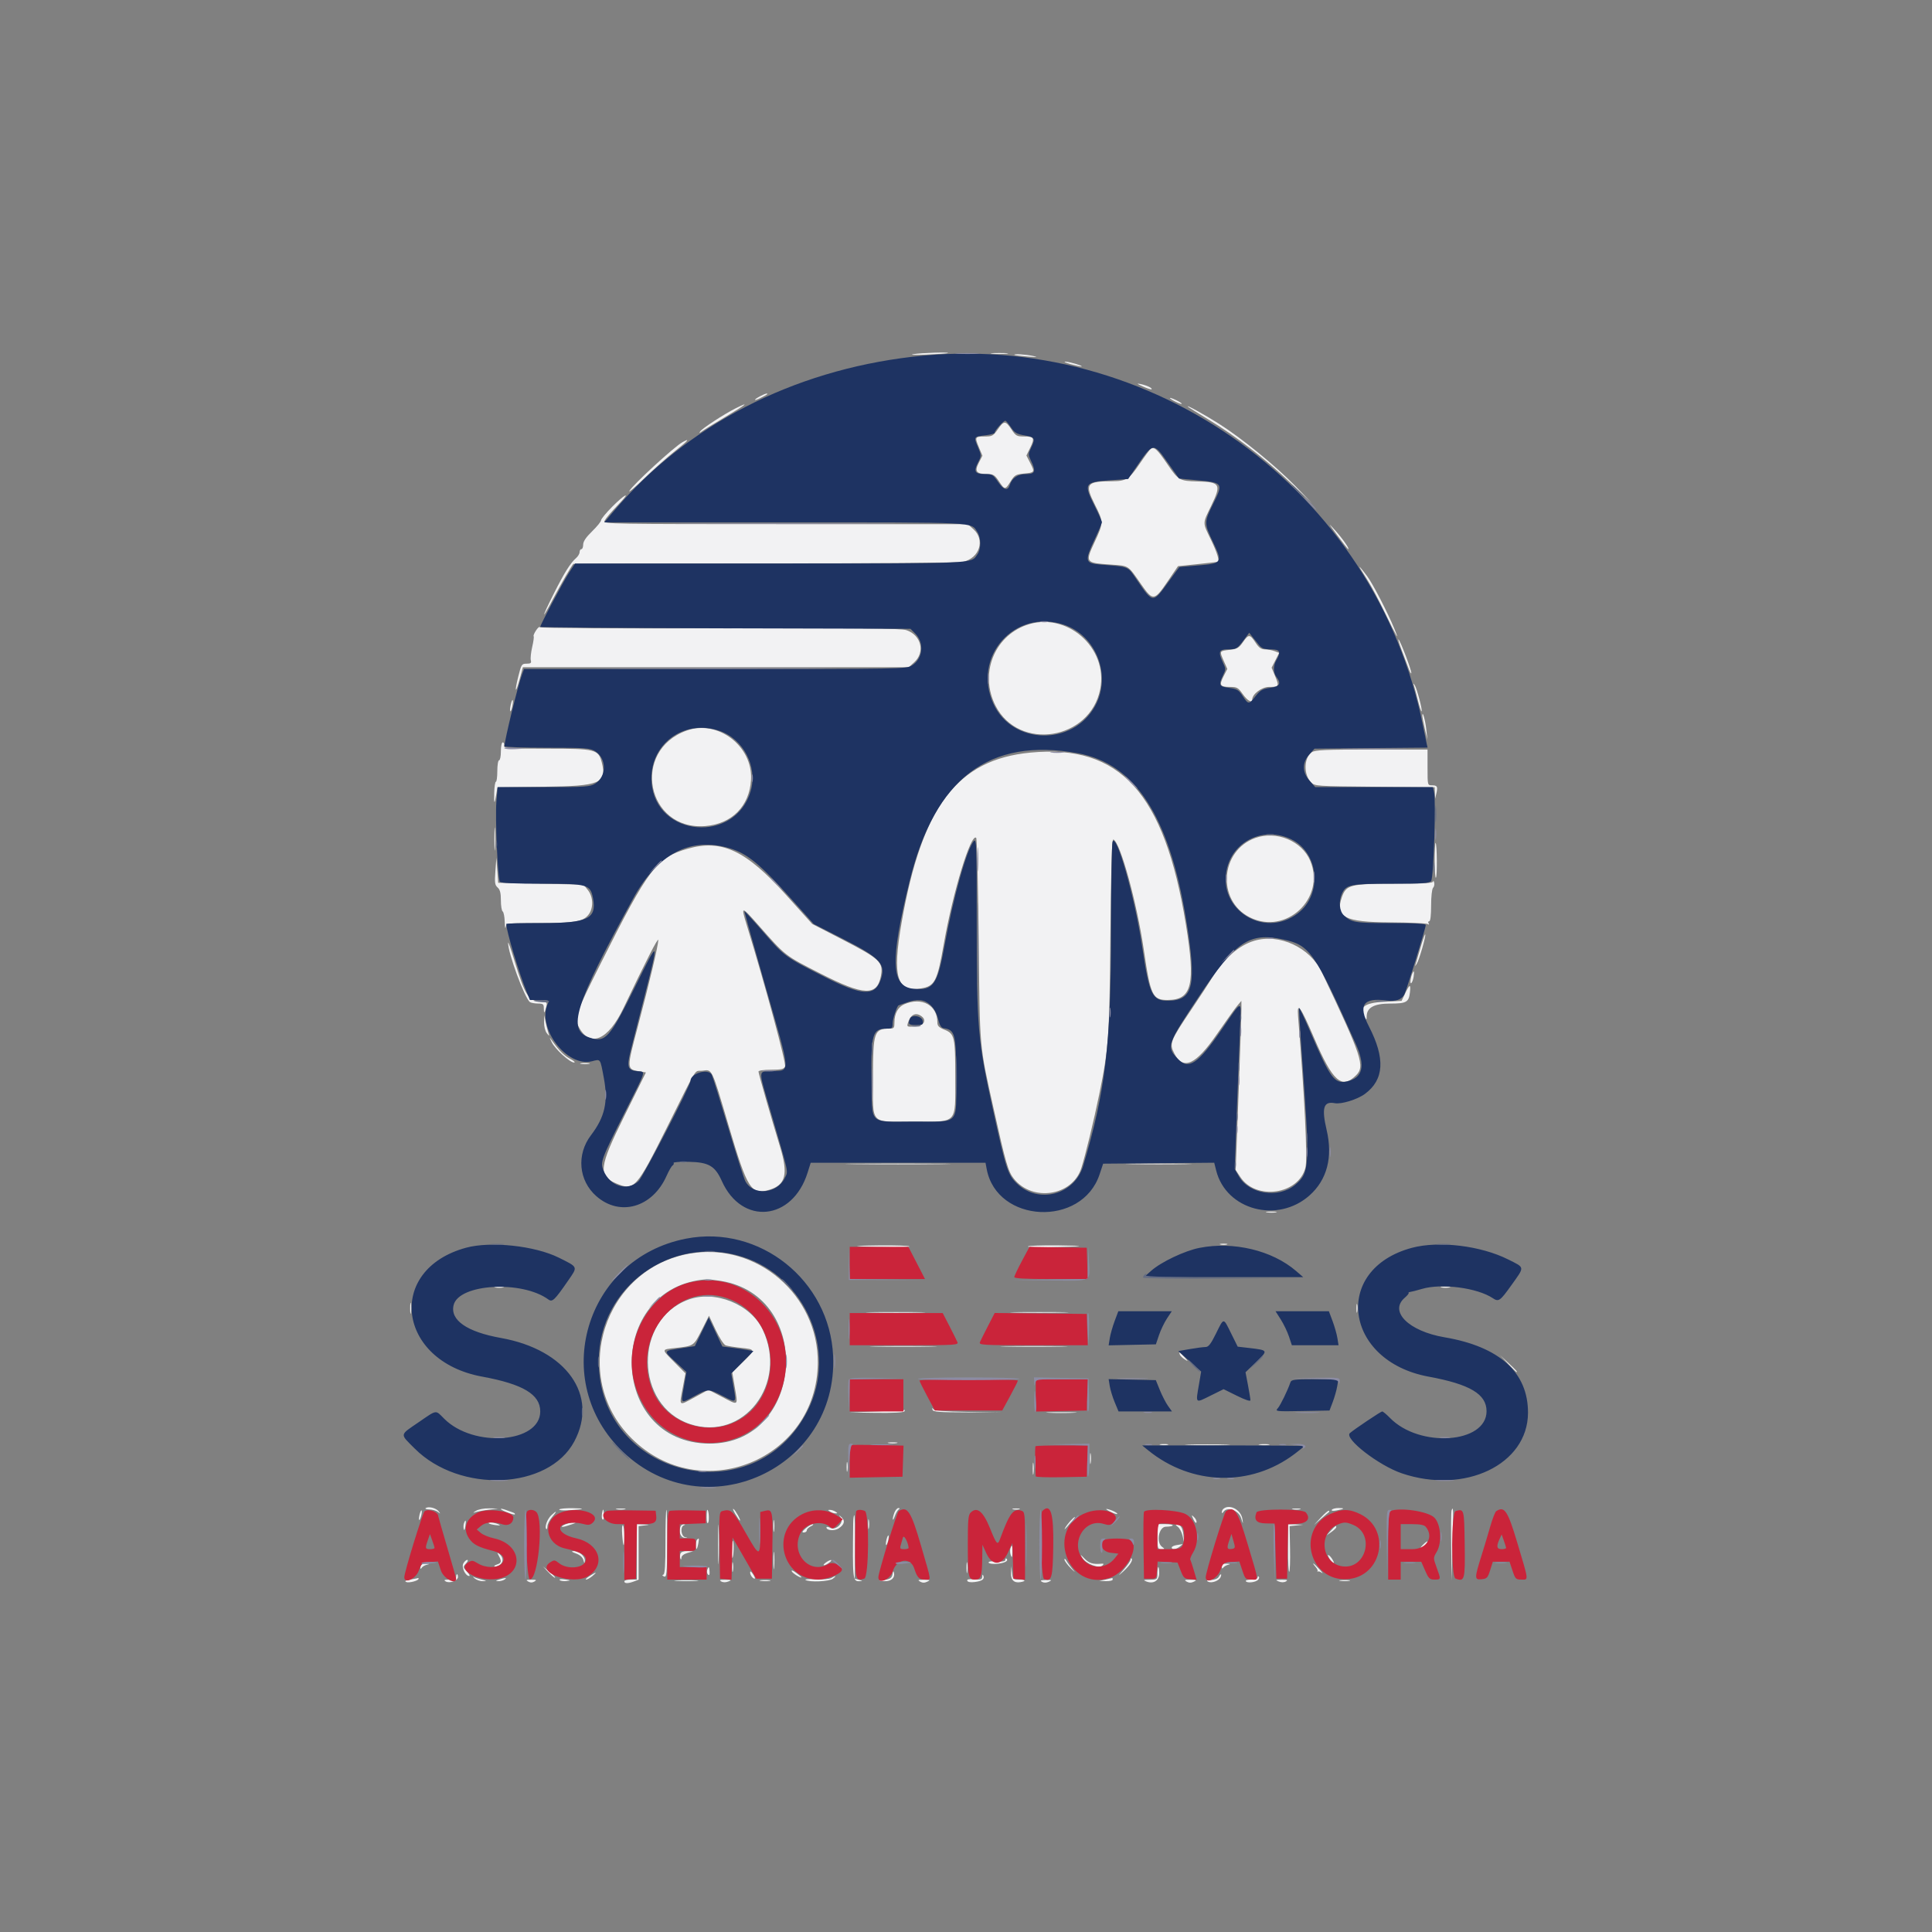 <svg id="svg" version="1.1" xmlns="http://www.w3.org/2000/svg" xmlns:xlink="http://www.w3.org/1999/xlink" width="400" height="400" viewBox="0, 0, 400,400"><rect x="0" y="0" width="400" height="400" fill="#808080" stroke="none"/><g id="svgg"><path id="path0" d="M189.074 73.332 C 188.259 73.476,189.509 73.513,191.852 73.413 C 194.194 73.312,196.181 73.170,196.265 73.097 C 196.535 72.864,190.619 73.057,189.074 73.332 M205.473 73.235 C 206.344 73.313,207.677 73.312,208.436 73.232 C 209.194 73.153,208.481 73.089,206.852 73.090 C 205.222 73.091,204.602 73.156,205.473 73.235 M210.031 73.473 C 210.116 73.550,211.352 73.706,212.778 73.820 C 214.770 73.980,215.027 73.953,213.889 73.702 C 212.392 73.373,209.746 73.215,210.031 73.473 M221.667 75.396 C 222.685 75.680,223.685 75.897,223.889 75.880 C 224.516 75.826,221.344 74.871,220.556 74.876 C 220.148 74.879,220.648 75.113,221.667 75.396 M236.628 80.019 C 237.523 80.424,238.329 80.683,238.419 80.593 C 238.654 80.358,237.403 79.769,236.111 79.507 C 235.254 79.333,235.372 79.450,236.628 80.019 M157.315 82.064 C 155.879 82.843,156.041 83.112,157.500 82.370 C 158.896 81.660,159.143 81.476,158.673 81.496 C 158.486 81.504,157.875 81.760,157.315 82.064 M242.222 82.404 C 242.222 82.657,244.490 83.782,244.659 83.612 C 244.740 83.532,244.224 83.189,243.514 82.850 C 242.803 82.511,242.222 82.311,242.222 82.404 M152.222 84.581 C 149.873 85.763,145.319 88.740,144.968 89.325 C 144.736 89.710,144.787 89.723,145.207 89.383 C 145.500 89.146,147.729 87.771,150.158 86.328 C 154.534 83.728,155.437 82.964,152.222 84.581 M245.935 84.192 C 246.042 84.307,247.959 85.506,250.194 86.857 C 255.856 90.278,261.924 94.956,267.189 99.961 L 271.667 104.216 268.148 100.602 C 264.080 96.422,257.103 90.733,252.364 87.730 C 249.368 85.832,245.460 83.681,245.935 84.192 M206.578 88.903 C 205.659 90.232,205.410 90.370,203.954 90.370 C 201.851 90.370,201.785 90.482,202.656 92.576 L 203.395 94.354 202.622 95.867 C 201.720 97.637,202.153 98.148,204.556 98.148 C 205.629 98.148,205.980 98.379,206.808 99.630 C 208.017 101.456,208.129 101.458,209.234 99.671 C 210.033 98.378,210.309 98.213,211.922 98.058 C 214.238 97.835,214.277 97.775,213.318 95.895 L 212.510 94.311 213.299 92.687 C 214.272 90.685,214.098 90.370,212.020 90.370 C 210.518 90.370,210.299 90.247,209.400 88.889 C 208.187 87.056,207.854 87.058,206.578 88.903 M141.296 91.549 C 139.515 92.548,130.953 100.423,130.296 101.667 C 130.080 102.074,131.467 100.893,133.378 99.043 C 135.289 97.193,138.154 94.651,139.746 93.395 C 142.454 91.259,143.024 90.580,141.296 91.549 M238.268 92.905 C 238.066 93.039,237.016 94.453,235.935 96.048 C 233.788 99.215,233.134 99.628,230.254 99.634 C 224.943 99.645,224.529 100.194,226.650 104.411 C 228.499 108.088,228.498 108.193,226.616 112.245 C 224.668 116.438,224.723 116.522,229.699 116.875 C 233.862 117.170,233.411 116.886,236.310 121.041 C 238.698 124.464,238.993 124.428,241.750 120.370 L 243.889 117.222 247.963 116.797 C 250.204 116.563,252.079 116.355,252.130 116.334 C 252.535 116.169,251.987 114.384,250.741 111.806 C 248.937 108.076,248.936 108.500,250.752 104.750 C 252.924 100.267,252.653 99.783,247.917 99.673 C 244.211 99.588,243.964 99.446,241.697 96.109 C 239.618 93.048,238.969 92.441,238.268 92.905 M126.749 104.917 C 125.481 106.196,124.444 107.457,124.444 107.719 C 124.444 107.982,123.611 109.008,122.593 110.000 C 121.321 111.239,120.741 112.101,120.741 112.754 C 120.741 113.276,120.574 113.704,120.370 113.704 C 120.167 113.704,120.000 113.976,120.000 114.308 C 120.000 114.641,119.665 115.204,119.255 115.559 C 118.091 116.569,116.796 118.644,114.610 123.002 C 112.032 128.142,112.002 128.740,114.566 123.889 C 116.137 120.916,118.187 117.378,118.704 116.747 C 118.752 116.689,136.604 116.645,158.377 116.648 C 181.027 116.652,198.582 116.510,199.410 116.316 C 202.826 115.517,204.002 111.774,201.531 109.566 L 200.359 108.519 162.574 108.519 C 126.700 108.519,124.807 108.486,125.142 107.870 C 125.510 107.194,126.262 106.315,128.467 103.981 C 130.684 101.636,129.200 102.444,126.749 104.917 M276.874 110.833 C 278.031 112.412,279.051 113.704,279.140 113.704 C 279.496 113.704,277.984 111.530,276.424 109.800 C 274.901 108.110,274.937 108.193,276.874 110.833 M281.679 117.778 C 281.853 118.083,282.574 119.244,283.281 120.357 C 283.989 121.469,285.619 124.553,286.904 127.208 C 289.175 131.900,289.874 133.061,288.668 130.138 C 287.247 126.693,284.188 120.790,283.030 119.259 C 281.633 117.412,281.201 116.938,281.679 117.778 M212.482 129.423 C 205.747 131.826,202.783 139.606,206.118 146.127 C 210.957 155.588,225.711 153.248,227.788 142.689 C 229.488 134.051,220.746 126.475,212.482 129.423 M110.972 130.537 C 110.609 131.092,110.390 131.625,110.487 131.722 C 110.584 131.819,110.450 132.817,110.188 133.940 C 109.927 135.063,109.798 136.303,109.900 136.695 C 110.052 137.275,109.890 137.408,109.025 137.409 C 108.017 137.410,107.930 137.544,107.306 140.054 C 106.476 143.394,106.722 143.823,107.602 140.572 L 108.258 138.148 148.197 138.148 L 188.136 138.148 189.266 137.130 C 191.602 135.024,190.735 131.482,187.632 130.459 C 186.524 130.094,178.144 130.014,149.034 130.089 C 127.651 130.144,111.805 130.046,111.742 129.857 C 111.682 129.676,111.336 129.982,110.972 130.537 M257.356 132.925 C 256.515 134.141,256.137 134.366,254.652 134.533 C 252.437 134.783,252.448 134.764,253.342 136.784 L 254.100 138.498 253.332 140.002 C 252.378 141.872,252.582 142.222,254.627 142.222 C 256.095 142.222,256.347 142.361,257.291 143.696 C 258.257 145.061,259.259 145.645,259.259 144.843 C 259.259 143.703,261.231 142.222,262.749 142.222 C 264.812 142.222,264.879 142.105,264.011 140.016 L 263.272 138.239 264.054 136.707 L 264.835 135.175 263.875 134.810 C 263.347 134.609,262.454 134.444,261.890 134.444 C 261.118 134.444,260.644 134.108,259.969 133.080 C 258.784 131.274,258.509 131.258,257.356 132.925 M290.209 134.630 C 290.751 136.056,291.414 137.806,291.682 138.519 C 291.951 139.231,292.182 139.601,292.196 139.340 C 292.230 138.729,290.015 132.895,289.565 132.408 C 289.377 132.204,289.667 133.204,290.209 134.630 M292.760 142.001 C 292.883 142.388,293.250 143.769,293.577 145.070 C 293.904 146.370,294.242 147.363,294.328 147.277 C 294.543 147.062,293.355 142.543,292.901 141.852 C 292.612 141.411,292.583 141.442,292.760 142.001 M105.741 145.926 C 105.600 146.566,105.562 147.167,105.657 147.262 C 105.751 147.356,105.935 146.901,106.065 146.250 C 106.374 144.706,106.074 144.407,105.741 145.926 M294.484 148.148 C 294.480 148.454,294.713 149.704,295.002 150.926 L 295.527 153.148 295.309 151.111 C 295.098 149.135,294.499 146.985,294.484 148.148 M142.179 151.252 C 130.593 155.392,133.834 172.005,146.037 171.025 C 151.528 170.584,155.167 166.899,155.488 161.454 C 155.898 154.500,148.645 148.941,142.179 151.252 M103.704 155.556 C 103.704 156.574,103.537 157.407,103.333 157.407 C 103.128 157.407,102.963 158.395,102.963 159.630 C 102.963 160.852,102.831 161.852,102.671 161.852 C 102.510 161.852,102.353 162.894,102.322 164.167 C 102.264 166.597,102.380 166.650,102.761 164.369 L 102.990 162.998 112.580 162.888 C 124.235 162.754,125.680 162.157,124.605 157.916 C 123.901 155.139,123.356 155.000,113.211 155.000 C 104.891 155.000,104.267 154.954,104.368 154.352 C 104.428 153.995,104.303 153.704,104.090 153.704 C 103.873 153.704,103.704 154.516,103.704 155.556 M271.570 155.757 C 269.929 156.907,269.870 160.405,271.465 162.000 C 272.219 162.754,272.613 162.781,284.639 162.885 L 297.037 162.991 297.081 164.181 L 297.125 165.370 297.385 164.259 C 297.716 162.847,297.575 162.593,296.460 162.593 C 295.561 162.593,295.556 162.569,295.556 158.889 L 295.556 155.185 283.971 155.185 C 274.124 155.185,272.265 155.271,271.570 155.757 M213.333 155.819 C 198.197 157.260,190.850 166.961,186.662 191.035 C 184.705 202.282,185.667 205.487,190.742 204.629 C 193.537 204.157,194.052 203.149,195.385 195.536 C 197.279 184.711,201.033 172.393,202.109 173.467 C 202.273 173.631,202.505 183.126,202.625 194.567 C 202.866 217.563,202.739 216.125,205.697 229.444 C 208.221 240.806,208.721 242.543,209.904 244.030 C 213.769 248.893,222.006 247.624,223.865 241.880 C 224.679 239.368,226.488 231.931,227.566 226.667 C 229.542 217.020,229.695 214.856,229.895 193.594 C 230.033 178.928,230.194 173.706,230.504 173.808 C 231.918 174.273,235.389 186.890,236.844 196.852 C 238.194 206.095,238.644 207.037,241.707 207.037 C 246.777 207.037,247.556 203.842,245.524 191.381 C 241.083 164.145,231.942 154.047,213.333 155.819 M102.359 173.704 C 102.359 175.843,102.420 176.718,102.495 175.648 C 102.570 174.579,102.570 172.829,102.495 171.759 C 102.420 170.690,102.359 171.565,102.359 173.704 M259.911 173.490 C 252.610 176.096,251.877 186.457,258.750 189.920 C 266.249 193.699,274.516 185.984,271.277 178.229 C 269.560 174.120,264.296 171.925,259.911 173.490 M297.037 178.148 C 297.037 180.253,297.152 181.861,297.292 181.721 C 297.581 181.431,297.524 174.808,297.229 174.513 C 297.124 174.408,297.037 176.043,297.037 178.148 M142.407 175.712 C 135.940 177.550,134.278 179.736,124.425 199.363 C 119.147 209.876,118.850 210.727,119.813 212.589 C 122.088 216.989,125.906 215.397,129.084 208.722 C 133.737 198.951,136.296 193.949,136.292 194.634 C 136.285 195.728,134.423 203.592,132.048 212.553 C 129.712 221.368,129.712 221.364,132.396 221.813 L 133.730 222.037 129.273 231.026 C 124.003 241.651,123.789 243.434,127.589 245.022 C 131.328 246.585,131.733 246.133,138.203 233.190 C 144.737 220.120,143.616 221.903,145.445 221.673 C 147.488 221.416,147.287 220.992,150.859 233.074 C 154.768 246.294,155.513 247.462,159.307 246.326 C 162.666 245.319,163.223 243.071,161.506 237.448 C 159.644 231.352,157.037 222.258,157.037 221.861 C 157.037 221.638,158.103 221.481,159.617 221.481 C 161.697 221.481,162.262 221.356,162.536 220.833 C 162.842 220.251,158.439 203.982,154.608 191.536 C 153.366 187.499,153.455 187.499,157.030 191.554 C 162.724 198.011,162.403 197.761,169.918 201.596 C 178.853 206.155,181.590 206.263,182.374 202.085 C 182.917 199.188,182.237 198.549,174.205 194.411 L 168.159 191.296 162.752 185.293 C 154.437 176.061,149.448 173.712,142.407 175.712 M102.564 180.370 C 102.387 182.752,102.454 183.234,103.031 183.747 C 103.529 184.191,103.704 184.882,103.704 186.410 C 103.704 187.546,103.870 188.578,104.074 188.704 C 104.278 188.830,104.467 189.798,104.495 190.855 C 104.523 191.913,104.618 192.403,104.706 191.944 C 104.865 191.117,104.912 191.111,111.600 191.109 C 119.005 191.107,120.704 190.820,121.835 189.382 C 122.907 188.019,122.845 185.691,121.701 184.259 L 120.812 183.148 111.980 182.963 L 103.148 182.778 102.959 180.185 L 102.771 177.593 102.564 180.370 M296.710 182.500 C 296.677 182.854,294.822 182.963,288.796 182.964 C 279.572 182.964,278.704 183.187,277.806 185.786 C 276.388 189.885,278.373 190.912,287.829 190.971 C 291.829 190.996,295.313 191.147,295.571 191.306 C 295.877 191.495,295.948 191.447,295.776 191.168 C 295.631 190.933,295.688 190.741,295.904 190.741 C 296.150 190.741,296.296 189.528,296.296 187.481 C 296.296 185.616,296.470 184.049,296.701 183.817 C 296.924 183.594,297.027 183.103,296.930 182.725 C 296.832 182.346,296.733 182.245,296.710 182.500 M294.130 196.082 C 293.690 197.598,293.234 199.142,293.118 199.512 C 292.916 200.157,292.925 200.158,293.334 199.519 C 293.827 198.749,295.284 193.679,295.073 193.468 C 294.995 193.390,294.571 194.566,294.130 196.082 M259.630 194.791 C 256.479 195.753,253.382 198.456,251.052 202.279 C 250.389 203.368,248.446 206.343,246.736 208.889 C 242.207 215.634,242.053 216.030,243.142 218.136 C 244.959 221.650,247.562 220.475,251.905 214.178 C 253.811 211.414,255.740 208.719,256.192 208.188 L 257.014 207.222 257.030 208.704 C 257.039 209.519,256.774 217.396,256.441 226.210 L 255.835 242.234 256.807 243.702 C 260.041 248.590,268.835 247.328,270.274 241.769 C 270.737 239.980,270.129 227.480,268.744 210.299 C 268.504 207.321,269.270 208.380,272.059 214.882 C 275.941 223.935,277.802 225.588,280.769 222.621 C 282.637 220.753,281.995 218.821,273.680 201.296 C 271.237 196.147,264.859 193.194,259.630 194.791 M105.202 195.188 C 105.140 197.223,108.674 206.806,109.735 207.480 C 109.982 207.638,110.727 207.769,111.389 207.772 C 112.445 207.777,112.593 207.899,112.593 208.765 C 112.593 209.934,112.768 209.823,113.098 208.446 C 113.330 207.479,113.283 207.445,111.576 207.335 C 109.432 207.198,108.632 205.863,106.513 198.889 C 105.801 196.546,105.211 194.881,105.202 195.188 M292.480 201.389 C 292.095 202.076,291.851 203.748,292.165 203.554 C 292.353 203.438,292.581 202.840,292.671 202.227 C 292.834 201.115,292.776 200.861,292.480 201.389 M290.926 205.662 L 290.185 207.222 286.559 207.407 C 282.378 207.621,281.211 208.602,282.593 210.741 C 282.882 211.188,282.953 211.131,282.957 210.446 C 282.970 208.611,284.477 207.778,287.787 207.778 C 291.195 207.778,291.673 207.508,291.913 205.446 C 292.121 203.669,291.843 203.729,290.926 205.662 M187.213 207.924 C 185.922 208.487,185.185 209.853,185.185 211.684 C 185.185 212.808,185.071 212.963,184.241 212.963 C 180.974 212.963,180.741 213.642,180.741 223.157 C 180.741 233.085,179.939 232.222,189.173 232.222 C 198.392 232.222,197.778 232.881,197.778 222.997 C 197.778 214.648,197.633 214.023,195.505 213.171 C 194.370 212.717,194.074 212.404,194.074 211.658 C 194.074 208.109,190.835 206.346,187.213 207.924 M190.639 210.300 C 191.977 211.150,191.337 212.405,189.505 212.522 C 187.786 212.631,187.725 212.602,187.976 211.781 C 188.486 210.122,189.484 209.566,190.639 210.300 M112.647 211.667 C 112.630 212.496,112.872 213.474,113.198 213.889 C 113.763 214.607,113.772 214.602,113.493 213.704 C 113.334 213.194,113.086 212.194,112.941 211.481 L 112.678 210.185 112.647 211.667 M114.238 215.791 C 114.898 217.179,118.007 220.007,118.848 219.984 C 119.176 219.975,118.840 219.648,118.100 219.257 C 116.825 218.583,115.821 217.590,114.344 215.540 C 113.690 214.633,113.689 214.635,114.238 215.791 M120.278 220.261 C 120.736 220.350,121.486 220.350,121.944 220.261 C 122.403 220.173,122.028 220.101,121.111 220.101 C 120.194 220.101,119.819 220.173,120.278 220.261 M177.130 241.018 C 181.968 241.077,189.884 241.077,194.722 241.018 C 199.560 240.960,195.602 240.912,185.926 240.912 C 176.250 240.912,172.292 240.960,177.130 241.018 M234.375 241.018 C 237.494 241.080,242.494 241.080,245.486 241.018 C 248.478 240.955,245.926 240.905,239.815 240.905 C 233.704 240.905,231.256 240.956,234.375 241.018 M262.320 251.007 C 262.883 251.092,263.716 251.089,264.172 251.001 C 264.627 250.914,264.167 250.844,263.148 250.847 C 262.130 250.849,261.757 250.921,262.320 251.007 M252.685 257.663 C 253.042 257.756,253.625 257.756,253.981 257.663 C 254.338 257.570,254.046 257.493,253.333 257.493 C 252.620 257.493,252.329 257.570,252.685 257.663 M177.778 258.029 C 182.678 258.296,188.436 258.311,188.277 258.056 C 188.182 257.903,185.323 257.809,181.923 257.848 C 178.523 257.886,176.657 257.968,177.778 258.029 M212.834 258.056 C 212.739 258.208,214.604 258.290,216.979 258.237 C 224.682 258.064,225.505 257.919,219.189 257.848 C 215.789 257.809,212.929 257.903,212.834 258.056 M142.963 259.515 C 124.976 262.526,117.825 284.916,130.743 297.780 C 145.047 312.025,169.174 302.246,169.317 282.144 C 169.417 268.130,156.705 257.215,142.963 259.515 M149.259 265.207 C 168.647 268.324,166.480 298.959,146.877 298.880 C 125.798 298.795,125.245 266.406,146.296 264.861 C 146.602 264.839,147.935 264.995,149.259 265.207 M102.500 266.558 C 102.958 266.646,103.708 266.646,104.167 266.558 C 104.625 266.469,104.250 266.397,103.333 266.397 C 102.417 266.397,102.042 266.469,102.500 266.558 M298.426 266.558 C 298.884 266.646,299.634 266.646,300.093 266.558 C 300.551 266.469,300.176 266.397,299.259 266.397 C 298.343 266.397,297.968 266.469,298.426 266.558 M142.505 269.079 C 131.166 273.244,131.399 291.028,142.842 294.836 C 153.934 298.527,163.211 286.498,157.911 275.295 C 155.416 270.021,148.041 267.045,142.505 269.079 M84.921 270.926 C 84.924 271.944,84.995 272.317,85.081 271.754 C 85.166 271.191,85.163 270.358,85.076 269.902 C 84.988 269.447,84.918 269.907,84.921 270.926 M280.834 270.926 C 280.838 271.741,280.914 272.030,281.003 271.570 C 281.091 271.109,281.088 270.442,280.995 270.088 C 280.903 269.734,280.830 270.111,280.834 270.926 M180.485 271.759 C 183.298 271.821,187.798 271.821,190.485 271.758 C 193.172 271.695,190.870 271.643,185.370 271.644 C 179.870 271.644,177.672 271.696,180.485 271.759 M210.278 271.758 C 212.977 271.822,217.394 271.822,220.093 271.758 C 222.792 271.695,220.583 271.643,215.185 271.643 C 209.787 271.643,207.579 271.695,210.278 271.758 M150.243 278.540 C 150.619 278.677,152.051 278.908,153.426 279.054 C 156.459 279.375,156.462 279.398,153.768 282.035 L 151.610 284.148 152.140 287.282 C 152.792 291.140,152.948 291.024,149.522 289.229 L 146.677 287.738 143.865 289.272 C 140.479 291.120,140.621 291.223,141.337 287.427 L 141.918 284.346 139.663 282.070 C 136.904 279.287,136.901 279.411,139.722 279.099 C 143.656 278.665,143.603 278.700,145.264 275.418 L 146.788 272.407 148.174 275.349 C 148.940 276.975,149.866 278.403,150.243 278.540 M181.389 278.796 C 184.495 278.857,189.579 278.857,192.685 278.796 C 195.792 278.734,193.250 278.683,187.037 278.683 C 180.824 278.683,178.282 278.734,181.389 278.796 M208.426 278.796 C 211.532 278.857,216.616 278.857,219.722 278.796 C 222.829 278.734,220.287 278.683,214.074 278.683 C 207.861 278.683,205.319 278.734,208.426 278.796 M244.278 280.471 C 244.377 280.730,244.831 281.169,245.285 281.446 C 246.073 281.926,246.070 281.904,245.213 280.975 C 244.211 279.886,244.013 279.780,244.278 280.471 M312.207 282.315 C 313.115 283.282,313.907 284.074,313.966 284.074 C 314.244 284.074,313.950 283.742,312.315 282.207 L 310.556 280.556 312.207 282.315 M193.058 291.852 C 193.185 292.320,194.310 292.409,200.216 292.421 L 207.222 292.434 200.387 292.319 C 195.523 292.238,193.459 292.074,193.229 291.751 C 192.996 291.422,192.948 291.450,193.058 291.852 M181.481 292.222 L 175.741 292.437 181.367 292.515 C 184.805 292.562,187.082 292.449,187.222 292.222 C 187.348 292.019,187.400 291.887,187.337 291.930 C 187.274 291.973,184.639 292.104,181.481 292.222 M217.113 292.497 C 218.480 292.568,220.813 292.568,222.299 292.498 C 223.784 292.427,222.667 292.369,219.815 292.368 C 216.963 292.368,215.747 292.425,217.113 292.497 M183.981 298.780 C 184.440 298.868,185.190 298.868,185.648 298.780 C 186.106 298.692,185.731 298.619,184.815 298.619 C 183.898 298.619,183.523 298.692,183.981 298.780 M240.282 299.151 C 240.743 299.239,241.409 299.236,241.764 299.143 C 242.118 299.051,241.741 298.978,240.926 298.982 C 240.111 298.986,239.821 299.062,240.282 299.151 M246.204 299.165 C 248.292 299.231,251.708 299.231,253.796 299.165 C 255.884 299.099,254.176 299.045,250.000 299.045 C 245.824 299.045,244.116 299.099,246.204 299.165 M260.838 299.155 C 261.401 299.240,262.235 299.238,262.690 299.150 C 263.146 299.062,262.685 298.992,261.667 298.995 C 260.648 298.998,260.275 299.070,260.838 299.155 M225.661 302.037 C 225.664 303.056,225.736 303.428,225.821 302.865 C 225.906 302.302,225.904 301.469,225.816 301.013 C 225.728 300.558,225.659 301.019,225.661 302.037 M175.286 303.704 C 175.286 304.620,175.358 304.995,175.447 304.537 C 175.535 304.079,175.535 303.329,175.447 302.870 C 175.358 302.412,175.286 302.787,175.286 303.704 M213.815 304.074 C 213.815 305.194,213.884 305.653,213.969 305.093 C 214.054 304.532,214.054 303.616,213.969 303.056 C 213.884 302.495,213.815 302.954,213.815 304.074 M88.150 312.221 C 87.921 312.363,88.255 312.493,88.892 312.512 C 89.530 312.530,90.331 312.764,90.674 313.032 C 91.223 313.461,91.241 313.447,90.822 312.911 C 90.285 312.224,88.776 311.834,88.150 312.221 M98.519 312.816 C 97.937 313.173,97.868 313.283,98.333 313.112 C 98.741 312.961,99.991 312.724,101.111 312.585 L 103.148 312.331 101.296 312.290 C 100.213 312.266,99.060 312.484,98.519 312.816 M103.704 312.412 C 103.704 312.688,106.392 313.731,106.591 313.532 C 106.691 313.432,106.540 313.268,106.257 313.168 C 105.973 313.067,105.282 312.817,104.722 312.613 C 104.162 312.408,103.704 312.318,103.704 312.412 M115.784 312.522 C 115.682 312.687,116.631 312.758,117.892 312.680 C 121.116 312.481,121.369 312.286,118.448 312.251 C 117.085 312.235,115.886 312.357,115.784 312.522 M127.685 312.484 C 128.144 312.572,128.894 312.572,129.352 312.484 C 129.810 312.395,129.435 312.323,128.519 312.323 C 127.602 312.323,127.227 312.395,127.685 312.484 M152.258 313.496 C 152.686 314.221,153.107 314.815,153.194 314.815 C 153.457 314.815,152.255 312.657,151.854 312.409 C 151.648 312.282,151.830 312.771,152.258 313.496 M185.176 313.172 C 184.977 313.695,184.828 314.320,184.844 314.561 C 184.860 314.803,185.052 314.500,185.270 313.889 C 185.488 313.278,185.850 312.655,186.074 312.506 C 186.354 312.319,186.334 312.232,186.009 312.228 C 185.750 312.225,185.375 312.650,185.176 313.172 M209.722 312.478 C 210.079 312.571,210.662 312.571,211.019 312.478 C 211.375 312.384,211.083 312.308,210.370 312.308 C 209.657 312.308,209.366 312.384,209.722 312.478 M229.083 312.512 C 229.673 313.018,231.547 313.738,231.321 313.373 C 231.206 313.187,230.574 312.848,229.917 312.619 C 229.259 312.390,228.883 312.342,229.083 312.512 M253.210 312.469 C 253.074 312.605,252.966 312.897,252.969 313.117 C 252.972 313.338,253.114 313.299,253.284 313.030 C 254.029 311.855,256.424 312.660,256.939 314.259 C 257.387 315.652,257.404 315.665,257.224 314.480 C 256.926 312.516,254.419 311.260,253.210 312.469 M267.690 312.484 C 268.150 312.573,268.817 312.569,269.171 312.477 C 269.525 312.384,269.148 312.312,268.333 312.316 C 267.519 312.320,267.229 312.396,267.690 312.484 M275.744 312.587 C 275.603 312.815,275.977 312.864,276.741 312.719 C 278.378 312.407,278.520 312.222,277.121 312.222 C 276.488 312.222,275.868 312.386,275.744 312.587 M300.535 312.697 C 300.435 312.957,300.399 316.332,300.455 320.197 L 300.557 327.222 300.742 319.722 C 300.922 312.369,300.904 311.737,300.535 312.697 M86.878 313.545 C 86.742 314.088,86.702 314.603,86.789 314.691 C 86.877 314.778,87.060 314.405,87.196 313.862 C 87.332 313.320,87.372 312.804,87.285 312.717 C 87.197 312.630,87.015 313.002,86.878 313.545 M124.787 312.685 C 124.528 313.556,124.523 314.450,124.777 314.606 C 124.953 314.715,125.078 314.307,125.053 313.699 C 125.015 312.766,124.897 312.316,124.787 312.685 M137.778 319.228 C 137.778 324.059,137.657 325.904,137.334 326.012 C 137.048 326.108,137.103 326.243,137.490 326.391 C 138.029 326.598,138.094 325.911,138.132 319.607 C 138.155 315.749,138.085 312.593,137.976 312.593 C 137.867 312.593,137.778 315.579,137.778 319.228 M146.302 314.167 C 146.305 315.111,146.427 315.552,146.607 315.269 C 146.889 314.825,146.749 312.593,146.439 312.593 C 146.361 312.593,146.299 313.301,146.302 314.167 M171.852 312.963 C 172.157 313.160,172.657 313.322,172.963 313.322 C 173.457 313.322,173.457 313.282,172.963 312.963 C 172.657 312.765,172.157 312.604,171.852 312.604 C 171.358 312.604,171.358 312.644,171.852 312.963 M273.494 314.173 L 272.037 315.740 273.514 314.444 C 274.327 313.731,275.063 313.106,275.150 313.056 C 275.237 313.005,275.228 312.883,275.130 312.785 C 275.032 312.686,274.296 313.311,273.494 314.173 M114.148 313.714 C 113.313 314.492,112.702 316.159,113.104 316.560 C 113.230 316.687,113.333 316.442,113.333 316.016 C 113.333 315.590,113.765 314.729,114.292 314.102 C 115.392 312.796,115.326 312.617,114.148 313.714 M148.672 319.815 C 148.672 323.481,148.727 324.931,148.795 323.037 C 148.862 321.142,148.862 318.142,148.794 316.370 C 148.726 314.598,148.671 316.148,148.672 319.815 M174.065 314.188 C 174.830 315.201,173.060 316.943,171.898 316.321 C 171.465 316.089,171.111 316.053,171.111 316.240 C 171.111 316.880,172.755 317.016,173.623 316.447 C 174.823 315.661,175.034 314.865,174.238 314.138 C 173.598 313.554,173.588 313.557,174.065 314.188 M176.644 315.463 C 176.497 326.880,176.555 327.431,177.892 327.370 C 178.682 327.335,178.680 327.327,177.838 327.090 L 176.972 326.847 177.019 320.275 C 177.046 316.661,176.977 313.704,176.867 313.704 C 176.757 313.704,176.656 314.495,176.644 315.463 M247.089 314.579 C 247.351 315.162,247.632 315.438,247.714 315.191 C 247.796 314.944,247.583 314.467,247.239 314.130 C 246.654 313.558,246.644 313.586,247.089 314.579 M160.111 315.926 C 160.111 317.046,160.180 317.505,160.265 316.944 C 160.350 316.384,160.350 315.468,160.265 314.907 C 160.180 314.347,160.111 314.806,160.111 315.926 M179.731 315.556 C 179.731 316.472,179.803 316.847,179.891 316.389 C 179.979 315.931,179.979 315.181,179.891 314.722 C 179.803 314.264,179.731 314.639,179.731 315.556 M221.601 314.907 C 221.189 315.366,220.718 315.991,220.556 316.296 C 220.244 316.886,220.329 316.805,221.829 315.093 C 222.320 314.532,222.638 314.074,222.537 314.074 C 222.435 314.074,222.014 314.449,221.601 314.907 M96.068 315.349 C 95.955 315.642,95.929 316.184,96.008 316.552 C 96.099 316.971,96.226 316.770,96.346 316.019 C 96.548 314.757,96.416 314.441,96.068 315.349 M101.200 315.397 C 101.316 315.514,101.969 315.677,102.650 315.760 C 103.618 315.879,103.727 315.838,103.148 315.574 C 102.323 315.199,100.869 315.066,101.200 315.397 M117.130 315.567 C 115.951 316.041,116.092 316.322,117.315 315.936 C 119.404 315.275,119.466 315.244,118.704 315.238 C 118.296 315.235,117.588 315.383,117.130 315.567 M128.814 317.706 C 129.019 320.478,129.259 320.661,129.259 318.047 C 129.259 316.904,129.124 315.886,128.958 315.784 C 128.793 315.681,128.728 316.546,128.814 317.706 M131.852 321.296 L 131.852 327.037 130.556 327.037 C 129.843 327.037,129.259 327.204,129.259 327.407 C 129.259 327.877,130.052 327.880,131.272 327.417 L 132.222 327.055 132.222 321.514 L 132.222 315.973 133.426 315.823 C 134.611 315.676,134.608 315.673,133.241 315.615 L 131.852 315.556 131.852 321.296 M140.885 316.084 C 140.463 317.184,140.903 318.332,141.765 318.383 C 142.463 318.424,142.478 318.404,141.858 318.264 C 141.006 318.073,140.781 316.121,141.574 315.801 C 141.937 315.655,141.934 315.608,141.562 315.585 C 141.301 315.569,140.997 315.793,140.885 316.084 M166.814 316.420 C 166.062 317.067,165.964 317.284,166.423 317.284 C 166.761 317.284,167.037 317.087,167.037 316.847 C 167.037 316.606,167.412 316.229,167.870 316.008 C 168.329 315.787,168.505 315.594,168.261 315.581 C 168.018 315.567,167.367 315.944,166.814 316.420 M239.630 318.148 C 239.630 320.569,239.683 320.741,240.441 320.741 C 241.192 320.741,241.204 320.705,240.603 320.266 C 239.315 319.324,239.912 316.116,241.380 316.089 C 243.288 316.054,243.268 315.556,241.358 315.556 L 239.630 315.556 239.630 318.148 M243.853 316.113 C 244.241 316.406,244.693 317.276,244.859 318.045 L 245.161 319.444 245.016 317.817 C 244.880 316.294,244.389 315.559,243.519 315.573 C 243.315 315.576,243.465 315.819,243.853 316.113 M266.667 320.617 C 266.667 323.401,266.784 325.562,266.927 325.419 C 267.070 325.276,267.143 323.092,267.090 320.566 L 266.993 315.973 268.404 315.827 L 269.815 315.680 268.241 315.618 L 266.667 315.556 266.667 320.617 M275.528 316.915 L 274.630 317.903 275.637 317.192 C 276.190 316.801,276.649 316.356,276.655 316.204 C 276.674 315.748,276.471 315.876,275.528 316.915 M183.545 318.730 C 183.409 319.273,183.369 319.788,183.456 319.876 C 183.543 319.963,183.726 319.590,183.862 319.048 C 183.999 318.505,184.039 317.989,183.951 317.902 C 183.864 317.815,183.681 318.187,183.545 318.730 M144.321 318.765 C 144.185 318.901,144.074 319.429,144.074 319.938 C 144.074 321.087,144.339 320.874,144.583 319.529 C 144.774 318.475,144.732 318.354,144.321 318.765 M151.481 320.741 C 151.481 321.827,151.550 322.647,151.633 322.562 C 151.915 322.275,152.009 319.293,151.744 319.028 C 151.600 318.884,151.481 319.654,151.481 320.741 M294.550 319.889 C 294.099 320.357,293.865 320.741,294.030 320.741 C 294.391 320.741,295.739 319.301,295.522 319.146 C 295.439 319.086,295.001 319.420,294.550 319.889 M243.611 319.895 C 243.051 319.980,242.593 320.205,242.593 320.395 C 242.593 320.914,243.469 320.811,244.281 320.197 C 244.676 319.898,244.917 319.673,244.815 319.697 C 244.713 319.721,244.171 319.810,243.611 319.895 M209.175 320.654 C 209.081 321.014,209.133 321.639,209.291 322.043 C 209.509 322.603,209.584 322.447,209.604 321.389 C 209.631 319.901,209.452 319.593,209.175 320.654 M160.127 323.148 C 160.128 324.778,160.193 325.398,160.272 324.527 C 160.350 323.656,160.349 322.323,160.269 321.564 C 160.190 320.806,160.126 321.519,160.127 323.148 M119.250 321.632 C 120.077 321.931,120.626 322.416,120.787 322.993 C 121.024 323.840,121.039 323.845,121.074 323.077 C 121.116 322.150,119.833 321.097,118.714 321.139 C 118.208 321.158,118.382 321.319,119.250 321.632 M140.879 321.654 C 140.765 321.953,140.757 322.412,140.862 322.673 C 140.983 322.976,141.063 322.917,141.082 322.511 C 141.100 322.122,141.580 321.738,142.315 321.525 L 143.519 321.178 142.303 321.145 C 141.552 321.124,141.008 321.319,140.879 321.654 M103.273 322.105 C 103.883 323.250,103.813 323.619,102.935 323.898 C 102.512 324.032,102.248 324.223,102.348 324.323 C 102.448 324.423,102.877 324.318,103.302 324.091 C 104.231 323.594,104.305 322.503,103.458 321.805 C 102.901 321.345,102.883 321.374,103.273 322.105 M224.129 322.593 C 224.875 323.789,227.564 324.806,228.228 324.143 C 228.594 323.776,228.539 323.696,227.955 323.752 C 226.295 323.909,225.470 323.652,224.536 322.685 C 223.600 321.716,223.580 321.711,224.129 322.593 M275.150 322.527 C 275.375 322.948,275.742 323.405,275.965 323.543 C 276.255 323.722,276.254 323.576,275.961 323.028 C 275.736 322.608,275.369 322.151,275.146 322.013 C 274.856 321.833,274.857 321.979,275.150 322.527 M208.148 322.937 C 208.148 323.267,207.618 323.367,206.343 323.276 C 205.214 323.196,204.592 323.290,204.684 323.528 C 204.764 323.736,205.535 323.844,206.396 323.767 C 207.995 323.625,208.855 323.176,208.401 322.722 C 208.262 322.583,208.148 322.680,208.148 322.937 M220.382 322.885 C 220.375 323.147,220.995 323.988,221.759 324.753 C 222.533 325.528,222.719 325.644,222.178 325.016 C 221.645 324.396,221.025 323.556,220.801 323.148 C 220.576 322.741,220.388 322.622,220.382 322.885 M234.074 322.900 C 234.074 323.137,233.455 324.040,232.699 324.906 C 231.393 326.401,231.385 326.425,232.545 325.370 C 233.889 324.149,234.623 323.018,234.289 322.684 C 234.171 322.566,234.074 322.663,234.074 322.900 M95.928 323.700 C 95.505 324.490,96.351 326.296,97.144 326.296 C 97.360 326.296,97.147 325.881,96.670 325.374 C 95.829 324.479,95.824 324.431,96.478 323.708 C 96.849 323.298,96.965 322.963,96.737 322.963 C 96.509 322.963,96.145 323.295,95.928 323.700 M151.582 324.444 C 151.582 325.361,151.655 325.736,151.743 325.278 C 151.831 324.819,151.831 324.069,151.743 323.611 C 151.655 323.153,151.582 323.528,151.582 324.444 M170.948 323.530 C 170.552 323.829,170.395 324.074,170.599 324.074 C 170.803 324.074,171.293 323.829,171.688 323.530 C 172.084 323.231,172.241 322.987,172.037 322.987 C 171.833 322.987,171.343 323.231,170.948 323.530 M200.106 324.630 C 200.109 325.648,200.181 326.021,200.266 325.458 C 200.351 324.895,200.349 324.062,200.261 323.606 C 200.173 323.150,200.103 323.611,200.106 324.630 M87.284 323.951 C 87.148 324.086,87.040 324.378,87.043 324.599 C 87.047 324.870,87.136 324.864,87.320 324.580 C 87.470 324.349,87.926 324.076,88.333 323.975 C 89.050 323.796,89.049 323.788,88.302 323.747 C 87.878 323.723,87.420 323.815,87.284 323.951 M252.969 324.352 C 252.972 324.763,253.074 324.847,253.246 324.580 C 253.396 324.349,253.852 324.076,254.259 323.975 C 254.827 323.833,254.762 323.780,253.981 323.747 C 253.240 323.715,252.965 323.880,252.969 324.352 M272.351 324.382 C 272.688 324.755,272.881 325.172,272.779 325.308 C 272.676 325.444,272.702 325.474,272.836 325.374 C 272.970 325.273,273.345 325.392,273.670 325.637 C 273.994 325.882,273.770 325.548,273.171 324.893 C 272.573 324.239,272.006 323.704,271.910 323.704 C 271.815 323.704,272.013 324.009,272.351 324.382 M113.599 325.563 C 114.255 326.251,114.854 326.739,114.931 326.648 C 115.007 326.556,114.471 325.994,113.739 325.397 L 112.407 324.313 113.599 325.563 M146.421 325.025 C 146.298 325.344,146.370 325.778,146.581 325.988 C 146.844 326.251,146.946 326.070,146.908 325.408 C 146.843 324.298,146.733 324.211,146.421 325.025 M209.322 325.635 C 209.255 327.102,209.928 327.782,211.238 327.572 C 212.499 327.370,212.358 327.037,211.010 327.037 C 209.739 327.037,209.667 326.969,209.529 325.648 L 209.384 324.259 209.322 325.635 M239.630 325.741 C 239.630 327.015,239.603 327.037,238.056 327.061 C 236.733 327.080,236.615 327.138,237.319 327.420 C 238.797 328.014,240.000 327.265,240.000 325.750 C 240.000 325.032,239.917 324.444,239.815 324.444 C 239.713 324.444,239.630 325.028,239.630 325.741 M163.920 325.317 C 164.083 325.744,165.926 326.870,165.926 326.543 C 165.926 326.484,165.431 326.069,164.825 325.622 C 164.177 325.143,163.805 325.017,163.920 325.317 M155.309 325.615 C 155.309 325.906,155.531 326.351,155.802 326.605 C 156.074 326.859,156.296 326.925,156.296 326.752 C 156.296 326.579,156.074 326.134,155.802 325.763 C 155.444 325.272,155.309 325.232,155.309 325.615 M184.785 325.926 C 184.664 326.649,184.346 326.902,183.333 327.081 L 182.037 327.310 183.195 327.359 C 184.492 327.413,185.324 326.671,185.093 325.666 C 184.976 325.159,184.903 325.221,184.785 325.926 M122.037 326.321 C 121.426 326.713,121.116 327.034,121.348 327.035 C 121.580 327.036,122.163 326.709,122.644 326.309 C 123.745 325.391,123.480 325.397,122.037 326.321 M94.444 326.481 C 94.444 326.875,94.038 327.040,93.056 327.048 C 91.974 327.057,91.804 327.140,92.285 327.421 C 93.090 327.890,94.815 327.256,94.815 326.491 C 94.815 326.180,94.731 325.926,94.630 325.926 C 94.528 325.926,94.444 326.176,94.444 326.481 M203.363 326.426 C 203.338 327.005,203.082 327.091,201.714 326.982 C 200.590 326.892,200.145 326.984,200.260 327.283 C 200.362 327.549,200.949 327.650,201.783 327.547 C 203.324 327.356,203.876 326.955,203.589 326.236 C 203.462 325.916,203.381 325.983,203.363 326.426 M252.306 326.504 C 252.123 326.831,251.454 327.098,250.769 327.117 C 249.898 327.142,249.715 327.240,250.119 327.467 C 250.833 327.866,252.420 327.281,252.716 326.510 C 253.005 325.757,252.726 325.753,252.306 326.504 M98.312 326.824 C 98.707 327.145,99.457 327.390,99.978 327.369 C 100.850 327.335,100.834 327.310,99.782 327.058 C 99.154 326.908,98.404 326.663,98.116 326.513 C 97.828 326.364,97.916 326.504,98.312 326.824 M172.092 326.718 C 171.708 326.941,170.288 327.053,168.868 326.973 C 167.473 326.894,166.532 326.957,166.777 327.113 C 167.578 327.623,171.664 327.442,172.429 326.864 C 173.270 326.228,173.078 326.144,172.092 326.718 M260.370 326.605 C 260.370 326.853,259.810 327.037,259.052 327.037 C 258.327 327.037,257.828 327.189,257.943 327.375 C 258.215 327.814,259.934 327.621,260.464 327.091 C 260.691 326.865,260.763 326.565,260.623 326.426 C 260.484 326.287,260.370 326.367,260.370 326.605 M85.000 327.022 C 83.978 327.195,83.700 327.356,84.103 327.540 C 84.662 327.797,86.667 327.265,86.667 326.861 C 86.667 326.754,86.625 326.690,86.574 326.719 C 86.523 326.748,85.815 326.884,85.000 327.022 M103.333 327.037 C 102.571 327.281,102.538 327.339,103.148 327.365 C 103.556 327.382,104.139 327.235,104.444 327.037 C 105.093 326.618,104.643 326.618,103.333 327.037 M115.881 327.140 C 116.060 327.319,116.685 327.406,117.270 327.333 C 118.249 327.211,118.223 327.185,116.945 327.008 C 116.149 326.898,115.695 326.954,115.881 327.140 M228.889 327.037 L 227.593 327.310 228.981 327.359 C 229.745 327.385,230.370 327.241,230.370 327.037 C 230.370 326.833,230.329 326.689,230.278 326.715 C 230.227 326.742,229.602 326.887,228.889 327.037 M109.352 327.437 C 109.792 327.694,110.208 327.694,110.648 327.437 C 111.177 327.129,111.058 327.060,110.000 327.060 C 108.942 327.060,108.823 327.129,109.352 327.437 M140.106 327.311 C 141.285 327.385,143.118 327.384,144.180 327.310 C 145.242 327.235,144.278 327.175,142.037 327.176 C 139.796 327.176,138.927 327.237,140.106 327.311 M149.319 327.419 C 149.707 327.645,150.255 327.650,150.801 327.431 C 151.558 327.127,151.481 327.082,150.185 327.072 C 149.056 327.062,148.850 327.145,149.319 327.419 M157.505 327.303 C 158.068 327.388,158.901 327.386,159.357 327.298 C 159.812 327.210,159.352 327.140,158.333 327.143 C 157.315 327.146,156.942 327.218,157.505 327.303 M190.501 327.458 C 190.980 327.737,191.427 327.741,191.982 327.472 C 192.676 327.136,192.589 327.085,191.296 327.073 C 190.064 327.062,189.930 327.127,190.501 327.458 M215.749 327.508 C 216.146 327.731,216.660 327.719,217.168 327.476 C 217.857 327.146,217.774 327.100,216.544 327.128 C 215.453 327.152,215.269 327.240,215.749 327.508 M245.686 327.458 C 246.165 327.737,246.612 327.741,247.168 327.472 C 247.862 327.136,247.774 327.085,246.481 327.073 C 245.249 327.062,245.115 327.127,245.686 327.458 M264.755 327.431 C 265.301 327.650,265.848 327.645,266.236 327.419 C 266.706 327.145,266.500 327.062,265.370 327.072 C 264.075 327.082,263.997 327.127,264.755 327.431 M277.505 327.303 C 278.068 327.388,278.901 327.386,279.357 327.298 C 279.812 327.210,279.352 327.140,278.333 327.143 C 277.315 327.146,276.942 327.218,277.505 327.303 " stroke="none" fill="#f2f2f3" fill-rule="evenodd"></path><path id="path1" d="M175.926 261.481 L 175.926 264.815 183.721 264.815 L 191.516 264.815 189.795 261.481 L 188.073 258.148 182.000 258.148 L 175.926 258.148 175.926 261.481 M211.574 261.079 C 210.708 262.693,210.000 264.194,210.000 264.414 C 210.000 264.688,212.399 264.815,217.607 264.815 L 225.214 264.815 225.107 261.574 L 225.000 258.333 219.074 258.239 L 213.148 258.144 211.574 261.079 M142.778 265.534 C 134.483 267.571,129.048 277.328,131.308 286.126 C 135.530 302.571,157.371 303.105,162.051 286.878 C 165.645 274.411,154.933 262.548,142.778 265.534 M151.591 269.187 C 162.341 273.943,162.131 290.704,151.270 294.799 C 145.209 297.085,137.996 294.190,135.364 288.415 C 130.078 276.812,140.611 264.331,151.591 269.187 M175.926 275.185 L 175.926 278.519 187.210 278.519 C 197.814 278.519,198.478 278.479,198.223 277.870 C 198.073 277.514,197.327 276.014,196.563 274.537 L 195.176 271.852 185.551 271.852 L 175.926 271.852 175.926 275.185 M204.551 274.531 C 203.786 276.011,203.038 277.514,202.888 277.870 C 202.633 278.479,203.298 278.519,213.915 278.519 L 225.214 278.519 225.107 275.278 L 225.000 272.037 215.471 271.938 L 205.942 271.839 204.551 274.531 M175.926 288.889 L 175.926 292.222 181.481 292.222 L 187.037 292.222 187.037 288.889 L 187.037 285.556 181.481 285.556 L 175.926 285.556 175.926 288.889 M190.377 285.833 C 190.381 285.986,191.098 287.444,191.971 289.074 L 193.559 292.037 200.528 292.037 L 207.497 292.037 209.114 289.074 C 210.004 287.444,210.734 285.986,210.736 285.833 C 210.739 285.681,206.157 285.556,200.556 285.556 C 194.954 285.556,190.373 285.681,190.377 285.833 M214.444 288.899 L 214.444 292.243 219.722 292.140 L 225.000 292.037 225.107 288.796 L 225.214 285.556 219.829 285.556 L 214.444 285.556 214.444 288.899 M176.290 299.198 C 176.088 299.266,175.926 300.792,175.926 302.633 L 175.926 305.946 181.389 305.843 L 186.852 305.741 186.959 302.520 L 187.065 299.299 181.860 299.186 C 178.997 299.125,176.491 299.130,176.290 299.198 M214.404 299.423 C 214.314 299.513,214.282 300.888,214.333 302.478 C 214.384 304.069,214.430 305.500,214.435 305.658 C 214.440 305.817,216.819 305.900,219.722 305.844 L 225.000 305.741 225.107 302.500 L 225.214 299.259 219.891 299.259 C 216.963 299.259,214.494 299.333,214.404 299.423 M87.921 312.876 C 87.518 313.143,83.704 325.511,83.704 326.554 C 83.704 327.988,86.074 326.907,86.706 325.185 C 87.296 323.577,87.376 323.515,88.993 323.407 L 90.669 323.296 91.290 325.166 C 91.837 326.814,94.444 328.204,94.444 326.847 C 94.444 326.743,93.611 323.828,92.593 320.370 C 91.574 316.912,90.741 314.010,90.741 313.920 C 90.741 313.030,88.785 312.306,87.921 312.876 M99.074 313.112 C 96.539 314.231,95.728 316.459,97.109 318.505 C 97.967 319.778,99.029 320.329,102.123 321.111 C 104.079 321.604,104.801 322.696,103.861 323.735 C 102.999 324.687,100.561 324.671,98.970 323.701 C 97.839 323.011,97.694 323.001,96.848 323.555 C 94.751 324.929,98.432 327.239,102.275 326.961 C 108.517 326.510,108.489 319.828,102.240 318.488 C 101.216 318.268,100.002 317.769,99.541 317.378 L 98.704 316.667 99.578 315.926 C 100.554 315.099,102.249 314.975,104.039 315.599 C 105.248 316.020,106.251 315.398,106.285 314.207 C 106.320 312.946,101.209 312.170,99.074 313.112 M109.054 313.068 C 108.526 314.443,109.083 326.844,109.677 326.958 C 111.374 327.284,112.612 314.612,111.037 313.037 C 110.451 312.451,109.283 312.469,109.054 313.068 M115.684 313.354 C 112.212 315.073,113.040 319.722,116.973 320.589 C 120.469 321.360,121.638 322.102,121.205 323.277 C 120.676 324.715,117.410 324.950,115.780 323.668 C 114.853 322.939,114.737 322.929,113.878 323.492 C 110.761 325.534,118.585 328.325,121.782 326.312 C 125.526 323.953,124.106 319.523,119.274 318.487 C 117.080 318.017,115.703 317.041,116.030 316.189 C 116.344 315.372,118.737 314.992,120.541 315.473 C 121.778 315.803,122.149 315.771,122.685 315.286 C 124.922 313.263,119.110 311.659,115.684 313.354 M125.648 312.833 C 123.872 313.570,125.447 315.556,127.808 315.556 L 129.259 315.556 129.259 321.320 L 129.259 327.084 130.463 326.968 L 131.667 326.852 131.769 321.204 L 131.871 315.556 133.436 315.550 C 135.474 315.542,136.013 315.165,135.863 313.849 L 135.741 312.778 130.926 312.709 C 128.278 312.671,125.903 312.727,125.648 312.833 M138.611 312.831 C 138.264 312.976,138.148 314.776,138.148 320.031 L 138.148 327.037 142.222 327.037 L 146.296 327.037 146.296 325.741 L 146.296 324.444 143.519 324.444 L 140.741 324.444 140.741 322.778 L 140.741 321.111 142.407 321.111 C 144.065 321.111,144.074 321.104,144.074 319.815 C 144.074 318.525,144.065 318.519,142.407 318.519 L 140.741 318.519 140.741 317.053 L 140.741 315.588 143.426 315.479 L 146.111 315.370 146.111 314.074 L 146.111 312.778 142.593 312.708 C 140.657 312.670,138.866 312.725,138.611 312.831 M149.529 312.849 C 148.926 313.007,148.881 313.580,148.973 319.936 L 149.074 326.852 150.266 326.967 L 151.458 327.082 151.562 322.708 L 151.667 318.333 154.122 322.593 L 156.577 326.852 158.196 326.852 L 159.815 326.852 159.916 320.027 C 160.023 312.813,159.937 312.408,158.387 312.797 L 157.407 313.043 157.407 317.262 C 157.407 322.417,157.289 322.434,154.577 317.686 C 151.709 312.664,151.395 312.363,149.529 312.849 M166.111 313.484 C 159.375 316.930,161.863 327.037,169.447 327.037 C 171.017 327.037,173.749 326.011,174.223 325.244 C 174.793 324.322,172.601 323.169,171.507 323.815 C 167.617 326.113,163.584 321.578,165.765 317.360 C 166.814 315.332,170.188 314.664,171.878 316.149 C 172.382 316.593,172.595 316.520,173.477 315.599 L 174.495 314.536 173.180 313.724 C 171.092 312.433,168.347 312.340,166.111 313.484 M177.284 312.840 C 177.148 312.975,177.037 316.124,177.037 319.837 C 177.037 327.057,177.133 327.409,178.941 326.835 C 179.915 326.526,180.013 313.189,179.044 312.817 C 178.278 312.523,177.591 312.532,177.284 312.840 M186.069 312.876 C 185.681 313.131,181.852 325.572,181.852 326.574 C 181.852 328.080,184.321 327.016,184.859 325.278 C 185.644 322.739,188.519 322.365,189.273 324.703 C 189.893 326.630,190.286 327.037,191.527 327.037 C 192.846 327.037,192.932 327.762,190.700 320.055 C 188.633 312.917,187.849 311.702,186.069 312.876 M200.952 313.175 C 200.472 313.655,200.371 314.774,200.375 319.563 C 200.382 326.552,200.477 327.037,201.852 327.037 C 203.105 327.037,203.309 326.436,203.361 322.593 L 203.399 319.815 204.200 321.567 C 205.434 324.268,207.412 324.196,208.706 321.403 L 209.601 319.472 209.708 323.162 L 209.815 326.852 211.019 326.968 L 212.222 327.084 212.222 320.048 C 212.222 313.338,212.188 313.002,211.481 312.778 C 209.793 312.242,209.020 313.266,207.035 318.671 C 206.546 320.003,206.315 319.754,204.999 316.481 C 203.556 312.893,202.278 311.849,200.952 313.175 M215.802 312.840 C 215.196 313.446,215.534 326.682,216.161 326.922 C 217.732 327.525,217.958 326.732,218.065 320.230 C 218.179 313.289,217.516 311.125,215.802 312.840 M225.046 313.137 C 216.299 316.255,220.929 329.599,229.748 326.689 C 233.117 325.577,236.090 320.158,234.043 318.862 C 233.379 318.441,229.237 318.427,228.581 318.842 C 227.373 319.608,228.239 321.285,229.944 321.481 L 231.555 321.667 230.790 322.635 C 229.074 324.807,225.982 324.943,224.282 322.922 C 221.471 319.582,224.481 314.276,228.488 315.506 C 229.550 315.832,229.901 315.795,230.446 315.302 C 232.505 313.438,228.596 311.871,225.046 313.137 M236.850 313.019 C 236.740 313.307,236.695 316.538,236.750 320.198 L 236.852 326.852 238.148 326.852 C 239.434 326.852,239.445 326.837,239.558 325.075 L 239.672 323.298 241.734 323.408 L 243.796 323.519 244.444 325.185 C 245.027 326.685,245.224 326.863,246.421 326.966 L 247.751 327.080 247.170 325.114 C 246.850 324.033,246.519 323.033,246.434 322.893 C 246.350 322.752,246.616 322.085,247.028 321.411 C 248.603 318.828,247.781 314.671,245.457 313.465 C 243.804 312.608,237.140 312.263,236.850 313.019 M253.835 312.876 C 253.429 313.136,249.630 325.510,249.630 326.571 C 249.630 327.989,252.006 326.892,252.632 325.185 C 253.222 323.577,253.302 323.515,254.919 323.407 L 256.595 323.296 257.216 325.166 C 257.801 326.928,257.911 327.037,259.104 327.037 C 260.648 327.037,260.723 327.775,258.372 319.871 C 256.256 312.755,255.600 311.744,253.835 312.876 M260.144 313.121 C 259.547 314.677,260.122 315.369,262.037 315.402 L 263.889 315.433 264.074 321.142 L 264.259 326.852 265.370 326.852 L 266.481 326.852 266.584 321.223 L 266.686 315.594 268.621 315.482 C 270.686 315.363,271.402 314.391,270.353 313.128 C 269.709 312.352,260.442 312.346,260.144 313.121 M275.370 313.482 C 268.327 316.837,271.148 327.460,278.947 326.947 C 286.120 326.476,288.107 316.735,281.687 313.512 C 279.396 312.362,277.737 312.355,275.370 313.482 M287.870 312.838 C 287.523 312.978,287.407 314.772,287.407 320.031 L 287.407 327.037 288.704 327.037 L 290.000 327.037 290.000 325.185 L 290.000 323.333 292.130 323.342 L 294.259 323.351 295.069 325.194 C 295.787 326.827,296.008 327.037,297.013 327.037 C 298.352 327.037,298.353 327.032,297.432 324.511 C 296.718 322.559,296.719 322.547,297.474 321.266 C 298.593 319.371,298.319 315.558,296.968 314.207 C 295.667 312.906,289.866 312.032,287.870 312.838 M301.389 312.844 C 300.432 313.100,300.393 326.454,301.348 326.821 C 303.243 327.548,303.357 327.120,303.249 319.699 C 303.142 312.376,303.142 312.375,301.389 312.844 M309.775 312.876 C 309.549 313.026,308.984 314.481,308.519 316.111 C 308.054 317.741,307.282 320.315,306.803 321.832 C 305.251 326.749,305.244 327.112,306.713 326.971 C 307.846 326.863,308.015 326.688,308.519 325.095 L 309.074 323.337 310.804 323.335 L 312.533 323.333 313.148 325.185 C 313.723 326.917,313.844 327.037,315.005 327.037 C 316.510 327.037,316.564 327.509,314.109 319.303 C 312.147 312.745,311.475 311.749,309.775 312.876 M244.722 316.009 C 245.283 316.466,245.333 319.031,244.802 320.024 C 244.483 320.619,244.012 320.741,242.024 320.741 L 239.630 320.741 239.630 318.179 C 239.630 316.770,239.795 315.562,239.998 315.494 C 240.720 315.251,244.268 315.639,244.722 316.009 M280.168 315.710 C 284.692 317.600,282.871 324.881,278.019 324.304 C 273.538 323.772,272.812 317.287,277.045 315.599 C 278.313 315.092,278.726 315.107,280.168 315.710 M295.184 316.109 C 296.932 318.216,295.394 320.741,292.362 320.741 L 290.000 320.741 290.000 318.148 L 290.000 315.556 292.362 315.556 C 294.006 315.556,294.864 315.724,295.184 316.109 M89.972 320.463 C 89.987 320.616,89.583 320.741,89.074 320.741 C 88.021 320.741,87.981 320.590,88.582 318.865 L 89.017 317.619 89.480 318.902 C 89.735 319.608,89.956 320.310,89.972 320.463 M188.120 320.463 C 188.135 320.616,187.720 320.741,187.197 320.741 C 186.387 320.741,186.282 320.617,186.486 319.907 C 186.618 319.449,186.821 318.741,186.938 318.333 C 187.131 317.660,187.993 319.213,188.120 320.463 M255.098 320.678 C 254.049 320.857,253.946 320.580,254.478 319.006 L 254.955 317.593 255.385 319.074 C 255.779 320.429,255.754 320.566,255.098 320.678 M311.824 320.463 C 311.839 320.616,311.435 320.741,310.926 320.741 C 309.888 320.741,309.760 320.191,310.448 318.682 L 310.896 317.699 311.346 318.942 C 311.593 319.626,311.808 320.310,311.824 320.463 " stroke="none" fill="#ca243a" fill-rule="evenodd"></path><path id="path2" d="M188.889 73.865 C 163.986 76.765,142.109 88.079,127.072 105.833 L 125.112 108.148 162.389 108.148 C 202.841 108.148,200.977 108.055,202.352 110.153 C 203.123 111.330,203.140 113.657,202.385 114.735 C 200.968 116.757,202.976 116.667,159.364 116.667 L 119.062 116.667 117.793 118.606 C 116.594 120.437,111.852 129.366,111.852 129.792 C 111.852 129.901,129.098 130.034,150.177 130.087 L 188.502 130.185 189.477 131.160 C 191.429 133.112,191.081 136.389,188.773 137.796 C 187.624 138.497,186.551 138.516,148.046 138.517 L 108.500 138.519 108.109 139.537 C 107.284 141.686,104.444 153.288,104.444 154.511 C 104.444 154.678,108.403 154.815,113.241 154.816 C 121.260 154.817,122.140 154.880,123.203 155.528 C 125.627 157.007,125.627 160.771,123.203 162.250 C 122.134 162.901,121.250 162.960,112.533 162.962 L 103.029 162.963 102.771 166.063 C 102.502 169.298,103.050 181.835,103.493 182.551 C 103.668 182.834,106.393 182.963,112.190 182.963 C 121.704 182.963,122.241 183.117,122.783 186.011 C 123.569 190.200,121.687 191.111,112.241 191.111 C 108.156 191.111,104.815 191.188,104.815 191.282 C 104.815 192.699,107.450 201.483,109.070 205.463 L 109.710 207.037 111.747 207.037 C 113.560 207.037,113.748 207.108,113.466 207.685 C 111.015 212.700,117.331 221.050,122.570 219.720 C 124.383 219.260,124.245 219.065,125.014 223.162 C 125.941 228.106,125.237 231.252,122.362 235.025 C 119.315 239.024,119.785 244.414,123.462 247.650 C 128.349 251.952,135.095 250.008,138.002 243.460 C 138.468 242.409,139.028 241.439,139.246 241.305 C 139.463 241.170,139.560 240.928,139.461 240.768 C 139.362 240.607,140.763 240.505,142.574 240.541 C 146.737 240.623,148.037 241.377,149.452 244.529 C 153.606 253.782,164.066 252.761,167.200 242.796 L 167.847 240.741 185.944 240.741 L 204.041 240.741 204.285 242.046 C 206.396 253.294,224.003 254.124,227.655 243.148 L 228.395 240.926 239.893 240.828 L 251.391 240.730 251.799 242.351 C 253.859 250.531,264.522 253.370,271.124 247.498 C 274.758 244.265,275.984 239.579,274.666 233.958 C 273.588 229.361,274.015 227.956,276.358 228.404 C 277.706 228.662,281.027 227.638,282.592 226.483 C 286.577 223.540,286.838 219.135,283.422 212.509 C 281.134 208.070,282.220 206.492,287.111 207.148 C 288.933 207.393,290.181 206.971,290.743 205.922 C 291.210 205.049,295.185 192.163,295.185 191.521 C 295.185 191.235,292.993 191.111,287.939 191.111 C 280.501 191.111,279.876 191.008,278.241 189.519 C 277.295 188.657,277.117 186.598,277.850 184.990 C 278.686 183.154,279.652 182.963,288.084 182.963 C 294.554 182.963,295.912 182.870,296.301 182.402 C 296.817 181.780,297.336 165.688,296.897 163.936 L 296.653 162.963 284.476 162.963 L 272.299 162.963 271.149 161.654 C 269.586 159.873,269.561 157.911,271.080 156.210 L 272.161 155.000 283.861 154.892 L 295.562 154.785 295.377 153.967 C 295.275 153.516,294.926 151.821,294.601 150.198 C 284.884 101.604,238.474 68.092,188.889 73.865 M209.342 88.519 C 210.072 89.608,210.519 89.867,212.142 90.145 C 214.278 90.509,214.405 90.763,213.450 92.765 C 212.865 93.993,212.865 94.156,213.450 95.383 C 214.521 97.629,214.328 98.148,212.422 98.148 C 210.725 98.148,209.523 98.955,209.064 100.401 C 208.654 101.694,207.815 101.484,206.657 99.800 C 205.596 98.259,205.409 98.148,203.859 98.148 C 201.833 98.148,201.537 97.615,202.510 95.719 C 203.215 94.345,203.215 94.315,202.467 92.545 C 201.573 90.428,201.584 90.411,204.024 90.122 C 205.070 89.998,205.926 89.766,205.926 89.606 C 205.926 89.128,207.846 86.997,208.172 87.114 C 208.338 87.174,208.865 87.806,209.342 88.519 M241.808 95.833 L 244.104 99.074 248.032 99.444 C 253.193 99.931,253.279 100.061,251.197 104.257 C 249.268 108.148,249.268 108.300,251.178 112.321 C 253.159 116.489,253.039 116.664,247.890 117.079 C 245.893 117.240,244.229 117.380,244.192 117.389 C 244.155 117.399,243.115 118.805,241.882 120.514 C 238.686 124.940,238.703 124.942,235.411 120.107 C 233.406 117.162,233.906 117.376,227.891 116.891 C 224.601 116.626,224.505 116.214,226.667 111.622 C 227.481 109.891,228.148 108.314,228.148 108.118 C 228.148 107.922,227.481 106.435,226.667 104.815 C 224.304 100.116,224.483 99.813,229.842 99.436 L 233.573 99.173 234.842 97.302 C 238.816 91.445,238.715 91.466,241.808 95.833 M220.221 129.326 C 226.956 131.537,230.176 139.810,226.755 146.114 C 222.199 154.511,209.598 154.271,205.680 145.712 C 201.215 135.960,210.062 125.991,220.221 129.326 M260.720 133.611 C 261.262 134.251,261.819 134.444,263.120 134.444 C 265.002 134.444,265.251 134.931,264.259 136.667 C 263.578 137.858,263.583 139.254,264.271 140.163 C 265.313 141.541,264.970 142.131,262.967 142.407 C 261.402 142.622,260.944 142.883,259.973 144.108 C 258.558 145.895,258.471 145.895,257.291 144.112 C 256.452 142.843,256.107 142.636,254.464 142.410 C 252.380 142.123,252.250 141.854,253.217 139.827 C 253.802 138.600,253.802 138.437,253.217 137.210 C 252.159 134.991,252.346 134.445,254.167 134.439 C 256.003 134.432,256.140 134.352,257.564 132.443 L 258.642 130.998 259.329 131.888 C 259.706 132.377,260.332 133.153,260.720 133.611 M148.965 151.316 C 153.921 153.005,156.888 158.724,155.423 163.764 C 152.236 174.726,135.807 173.352,134.909 162.048 C 134.290 154.242,141.467 148.762,148.965 151.316 M223.173 155.957 C 234.970 158.112,242.024 168.891,245.525 190.108 C 247.797 203.877,247.141 207.077,242.023 207.188 C 238.549 207.263,237.971 206.092,236.462 195.926 C 234.959 185.805,231.126 172.251,230.338 174.269 C 230.181 174.671,230.040 183.024,230.026 192.831 C 229.992 216.434,228.872 225.856,224.258 241.371 C 222.481 247.349,215.028 249.357,210.568 245.061 C 208.649 243.212,208.301 242.145,205.599 229.815 C 202.405 215.235,202.230 213.175,202.225 190.013 C 202.223 175.130,202.167 173.600,201.647 174.120 C 200.233 175.534,197.364 185.724,195.566 195.719 C 194.097 203.884,193.224 205.112,189.165 204.722 C 184.434 204.267,184.242 198.947,188.358 182.297 C 193.597 161.103,204.829 152.606,223.173 155.957 M267.319 173.758 C 273.081 176.521,273.857 185.168,268.696 189.105 C 261.681 194.456,251.941 188.227,254.048 179.739 C 255.487 173.946,261.789 171.106,267.319 173.758 M151.111 175.638 C 154.747 176.727,157.387 178.912,163.991 186.296 L 168.462 191.296 174.641 194.444 C 182.421 198.408,183.540 199.683,182.239 203.105 C 181.026 206.295,178.305 206.101,170.786 202.286 C 162.510 198.088,162.417 198.020,158.085 193.019 C 155.981 190.590,154.209 188.647,154.148 188.702 C 154.088 188.757,156.083 195.910,158.583 204.598 C 163.768 222.616,163.692 221.606,159.869 221.776 C 156.885 221.909,156.904 221.036,159.675 230.556 C 163.448 243.519,163.206 242.371,162.487 243.878 C 160.900 247.206,155.894 247.605,154.304 244.531 C 154.016 243.974,152.411 238.935,150.738 233.333 C 149.064 227.731,147.541 222.856,147.353 222.500 C 146.640 221.150,142.963 222.214,142.963 223.771 C 142.963 224.722,133.147 243.660,132.200 244.537 C 129.863 246.699,126.323 245.631,124.953 242.351 C 124.230 240.622,124.405 240.149,129.504 230.024 C 133.921 221.252,133.717 221.929,131.982 221.782 C 129.916 221.606,129.708 220.925,130.621 217.332 C 131.050 215.642,132.315 210.676,133.432 206.296 C 136.504 194.247,136.472 194.211,131.561 204.144 C 126.182 215.021,125.382 215.919,122.043 214.817 C 117.357 213.270,118.943 208.208,131.039 186.111 C 136.186 176.711,142.935 173.189,151.111 175.638 M265.630 194.494 C 271.219 195.689,272.101 196.958,280.733 216.218 C 282.746 220.709,282.154 223.172,278.889 223.889 C 276.290 224.460,275.437 223.308,271.286 213.625 C 270.088 210.831,269.048 208.606,268.974 208.681 C 268.900 208.755,269.182 213.540,269.602 219.315 C 271.223 241.635,271.159 242.780,268.153 245.310 C 264.759 248.165,258.624 247.251,256.514 243.575 L 255.630 242.037 256.123 228.704 C 256.394 221.370,256.693 213.663,256.786 211.577 C 256.990 207.044,257.136 206.993,253.112 212.882 C 248.032 220.316,246.094 221.623,243.793 219.167 C 241.469 216.686,241.612 216.272,248.240 206.296 C 255.807 194.908,258.624 192.996,265.630 194.494 M192.604 208.056 C 193.345 208.721,193.901 209.716,194.207 210.926 C 194.560 212.323,194.863 212.805,195.439 212.890 C 197.732 213.227,197.963 214.151,197.963 222.977 C 197.963 233.139,198.856 232.195,189.237 232.210 C 179.710 232.226,180.585 233.076,180.441 223.663 C 180.294 214.083,180.624 212.963,183.588 212.963 C 184.713 212.963,184.815 212.868,184.815 211.815 C 184.815 210.939,185.752 208.177,186.061 208.143 C 186.088 208.140,186.778 207.897,187.593 207.603 C 189.909 206.769,191.312 206.895,192.604 208.056 M188.381 210.936 C 187.956 212.042,188.135 212.222,189.655 212.222 C 191.007 212.222,191.150 212.136,191.044 211.389 C 190.894 210.330,188.753 209.966,188.381 210.936 M142.037 256.450 C 121.101 260.536,113.607 286.036,129.047 300.652 C 145.989 316.688,173.523 304.068,172.489 280.741 C 171.795 265.083,157.249 253.480,142.037 256.450 M96.481 258.332 C 79.854 262.867,82.217 281.784,99.815 285.014 C 108.286 286.569,111.852 288.703,111.852 292.218 C 111.852 298.774,98.061 299.825,91.969 293.734 C 90.099 291.864,90.559 291.799,86.637 294.485 C 82.687 297.190,82.745 296.793,85.851 299.899 C 95.213 309.262,113.564 308.452,118.900 298.442 C 123.986 288.901,117.278 279.434,103.718 277.013 C 96.653 275.752,93.140 273.303,93.922 270.185 C 95.027 265.783,108.048 265.028,113.545 269.048 C 114.360 269.643,114.817 269.203,117.658 265.088 C 119.653 262.197,119.737 262.396,115.682 260.380 C 110.724 257.915,101.583 256.940,96.481 258.332 M248.333 258.358 C 245.270 258.961,240.417 261.265,238.333 263.105 L 236.852 264.414 253.333 264.415 L 269.815 264.417 268.333 263.140 C 263.387 258.880,255.392 256.968,248.333 258.358 M292.298 258.354 C 275.786 262.799,278.265 281.796,295.777 285.019 C 304.333 286.594,307.768 288.640,307.775 292.165 C 307.789 298.877,293.882 299.845,287.771 293.557 C 287.062 292.827,286.340 292.228,286.168 292.226 C 285.895 292.223,280.393 295.910,279.485 296.705 C 278.219 297.812,285.439 303.412,290.229 305.037 C 303.266 309.461,316.319 303.208,316.356 292.521 C 316.386 284.166,310.471 278.810,299.074 276.871 C 291.657 275.609,287.538 271.524,290.828 268.694 C 291.365 268.232,291.732 267.781,291.643 267.692 C 291.554 267.604,291.690 267.511,291.944 267.486 C 292.199 267.462,293.324 267.173,294.444 266.845 C 298.489 265.659,305.853 266.630,309.064 268.772 C 310.279 269.582,310.567 269.381,312.920 266.083 C 315.717 262.161,315.762 262.520,312.261 260.760 C 306.570 257.899,297.881 256.852,292.298 258.354 M153.682 260.200 C 166.873 264.367,173.423 279.770,167.222 292.037 C 156.276 313.692,123.855 305.921,123.958 281.667 C 124.024 266.410,139.030 255.572,153.682 260.200 M230.771 273.522 C 230.351 274.645,229.900 276.233,229.769 277.052 L 229.531 278.541 234.421 278.437 L 239.311 278.333 239.961 276.413 C 240.318 275.356,241.059 273.815,241.607 272.987 L 242.603 271.481 237.069 271.481 L 231.535 271.481 230.771 273.522 M265.181 273.202 C 265.781 274.148,266.541 275.731,266.870 276.720 L 267.467 278.519 272.299 278.519 L 277.132 278.519 276.895 277.041 C 276.765 276.228,276.316 274.645,275.896 273.522 L 275.132 271.481 269.611 271.481 L 264.090 271.481 265.181 273.202 M145.297 275.747 L 143.859 278.704 140.963 279.146 C 137.266 279.711,137.306 279.603,139.905 282.008 L 142.116 284.056 141.596 287.071 C 140.960 290.752,140.837 290.636,143.730 289.078 C 146.668 287.494,146.663 287.494,149.722 289.064 C 152.555 290.518,152.478 290.603,151.807 286.752 L 151.392 284.369 153.694 282.047 L 155.995 279.725 154.757 279.505 C 154.076 279.384,152.628 279.172,151.540 279.035 L 149.561 278.784 148.148 275.787 L 146.735 272.790 145.297 275.747 M251.751 276.111 C 250.670 278.296,250.204 278.889,249.570 278.889 C 249.127 278.889,247.683 279.077,246.361 279.307 L 243.958 279.726 246.323 281.847 L 248.687 283.969 248.233 286.621 C 247.540 290.658,247.424 290.539,250.556 288.990 L 253.333 287.615 256.111 288.990 C 257.832 289.841,258.889 290.189,258.888 289.904 C 258.888 289.651,258.659 288.245,258.380 286.778 L 257.871 284.112 260.085 281.986 C 262.601 279.569,262.589 279.545,258.589 279.082 L 256.252 278.811 254.896 276.072 C 253.245 272.734,253.423 272.732,251.751 276.111 M229.760 286.963 C 229.886 287.749,230.347 289.254,230.784 290.307 L 231.580 292.222 237.112 292.222 L 242.643 292.222 241.814 291.058 C 241.358 290.418,240.606 288.960,240.142 287.818 L 239.298 285.741 234.415 285.637 L 229.531 285.533 229.760 286.963 M267.165 286.204 C 266.595 287.885,265.089 290.974,264.546 291.574 C 263.965 292.216,264.166 292.238,269.601 292.140 L 275.260 292.037 275.934 290.262 C 276.304 289.286,276.718 287.828,276.854 287.022 L 277.102 285.556 272.243 285.556 C 267.946 285.556,267.359 285.631,267.165 286.204 M237.731 300.282 C 246.727 307.583,258.952 307.882,268.036 301.023 C 269.116 300.208,270.000 299.477,270.000 299.400 C 270.000 299.323,262.458 299.261,253.241 299.263 L 236.481 299.267 237.731 300.282 " stroke="none" fill="#1e3362" fill-rule="evenodd"></path><path id="path3" d="M268.519 101.667 C 269.210 102.380,269.858 102.963,269.960 102.963 C 270.062 102.963,269.580 102.380,268.889 101.667 C 268.198 100.954,267.549 100.370,267.447 100.370 C 267.345 100.370,267.827 100.954,268.519 101.667 M297.162 168.519 C 297.162 170.046,297.227 170.671,297.307 169.907 C 297.387 169.144,297.387 167.894,297.307 167.130 C 297.227 166.366,297.162 166.991,297.162 168.519 M262.315 172.848 C 262.671 172.941,263.255 172.941,263.611 172.848 C 263.968 172.755,263.676 172.679,262.963 172.679 C 262.250 172.679,261.958 172.755,262.315 172.848 M102.679 174.815 C 102.679 175.528,102.755 175.819,102.848 175.463 C 102.941 175.106,102.941 174.523,102.848 174.167 C 102.755 173.810,102.679 174.102,102.679 174.815 M296.768 179.630 C 296.768 180.546,296.840 180.921,296.928 180.463 C 297.016 180.005,297.016 179.255,296.928 178.796 C 296.840 178.338,296.768 178.713,296.768 179.630 M202.390 195.185 C 202.390 202.620,202.439 205.662,202.499 201.944 C 202.560 198.227,202.560 192.144,202.499 188.426 C 202.439 184.708,202.390 187.750,202.390 195.185 M110.556 207.225 C 111.421 207.526,113.704 207.605,113.704 207.333 C 113.704 207.170,112.912 207.050,111.944 207.066 C 110.977 207.082,110.352 207.154,110.556 207.225 M284.907 207.302 C 285.468 207.387,286.384 207.387,286.944 207.302 C 287.505 207.217,287.046 207.148,285.926 207.148 C 284.806 207.148,284.347 207.217,284.907 207.302 M256.753 210.741 C 256.753 211.454,256.829 211.745,256.922 211.389 C 257.015 211.032,257.015 210.449,256.922 210.093 C 256.829 209.736,256.753 210.028,256.753 210.741 M188.796 212.484 C 189.255 212.572,190.005 212.572,190.463 212.484 C 190.921 212.395,190.546 212.323,189.630 212.323 C 188.713 212.323,188.338 212.395,188.796 212.484 M180.485 217.222 C 180.487 218.444,180.556 218.900,180.639 218.234 C 180.721 217.568,180.720 216.568,180.635 216.012 C 180.551 215.455,180.483 216.000,180.485 217.222 M197.933 222.963 C 197.933 226.935,197.987 228.560,198.054 226.574 C 198.120 224.588,198.120 221.338,198.054 219.352 C 197.987 217.366,197.933 218.991,197.933 222.963 M256.390 220.926 C 256.394 221.741,256.470 222.030,256.558 221.570 C 256.647 221.109,256.643 220.442,256.551 220.088 C 256.458 219.734,256.386 220.111,256.390 220.926 M256.019 231.296 C 256.023 232.111,256.099 232.401,256.188 231.940 C 256.276 231.479,256.273 230.813,256.180 230.459 C 256.088 230.105,256.015 230.481,256.019 231.296 M270.471 235.556 C 270.471 236.472,270.543 236.847,270.632 236.389 C 270.720 235.931,270.720 235.181,270.632 234.722 C 270.543 234.264,270.471 234.639,270.471 235.556 M255.641 241.111 C 255.641 241.824,255.718 242.116,255.811 241.759 C 255.904 241.403,255.904 240.819,255.811 240.463 C 255.718 240.106,255.641 240.398,255.641 241.111 M140.833 240.626 C 141.190 240.719,141.773 240.719,142.130 240.626 C 142.486 240.533,142.194 240.456,141.481 240.456 C 140.769 240.456,140.477 240.533,140.833 240.626 M101.759 257.675 C 102.421 257.757,103.505 257.757,104.167 257.675 C 104.829 257.593,104.287 257.526,102.963 257.526 C 101.639 257.526,101.097 257.593,101.759 257.675 M297.685 257.675 C 298.347 257.757,299.431 257.757,300.093 257.675 C 300.755 257.593,300.213 257.526,298.889 257.526 C 297.565 257.526,297.023 257.593,297.685 257.675 M146.024 259.155 C 146.587 259.240,147.420 259.238,147.875 259.150 C 148.331 259.062,147.870 258.992,146.852 258.995 C 145.833 258.998,145.461 259.070,146.024 259.155 M236.914 263.951 C 236.778 264.086,236.667 264.336,236.667 264.506 C 236.667 264.676,244.208 264.775,253.426 264.726 L 270.185 264.637 253.592 264.537 C 242.764 264.472,237.077 264.309,237.225 264.070 C 237.482 263.654,237.285 263.579,236.914 263.951 M161.852 264.931 C 161.852 264.994,162.394 265.536,163.056 266.134 L 164.259 267.222 163.171 266.019 C 162.157 264.896,161.852 264.645,161.852 264.931 M123.810 282.037 C 123.812 283.056,123.884 283.428,123.969 282.865 C 124.055 282.302,124.052 281.469,123.964 281.013 C 123.877 280.558,123.807 281.019,123.810 282.037 M259.980 282.130 L 258.704 283.519 260.093 282.242 C 261.385 281.054,261.652 280.741,261.369 280.741 C 261.307 280.741,260.682 281.366,259.980 282.130 M247.037 282.778 C 247.728 283.491,248.377 284.074,248.479 284.074 C 248.580 284.074,248.098 283.491,247.407 282.778 C 246.716 282.065,246.068 281.481,245.966 281.481 C 245.864 281.481,246.346 282.065,247.037 282.778 M120.464 292.407 C 120.468 293.222,120.544 293.512,120.632 293.051 C 120.721 292.591,120.718 291.924,120.625 291.570 C 120.532 291.216,120.460 291.593,120.464 292.407 M128.333 300.370 C 129.337 301.389,130.241 302.222,130.343 302.222 C 130.444 302.222,129.707 301.389,128.704 300.370 C 127.701 299.352,126.796 298.519,126.695 298.519 C 126.593 298.519,127.330 299.352,128.333 300.370 " stroke="none" fill="#646c84" fill-rule="evenodd"></path><path id="path4" d="M198.254 73.237 C 199.433 73.311,201.266 73.310,202.328 73.236 C 203.390 73.161,202.426 73.101,200.185 73.102 C 197.944 73.102,197.076 73.163,198.254 73.237 M271.111 104.259 C 271.802 104.972,272.451 105.556,272.553 105.556 C 272.655 105.556,272.173 104.972,271.481 104.259 C 270.790 103.546,270.142 102.963,270.040 102.963 C 269.938 102.963,270.420 103.546,271.111 104.259 M143.426 108.426 C 153.764 108.481,170.681 108.481,181.019 108.426 C 191.356 108.371,182.898 108.326,162.222 108.326 C 141.546 108.326,133.088 108.371,143.426 108.426 M215.467 128.780 C 215.928 128.869,216.595 128.866,216.949 128.773 C 217.303 128.680,216.926 128.608,216.111 128.612 C 215.296 128.616,215.007 128.692,215.467 128.780 M127.870 138.426 C 138.819 138.480,156.736 138.480,167.685 138.426 C 178.634 138.371,169.676 138.327,147.778 138.327 C 125.880 138.327,116.921 138.371,127.870 138.426 M204.550 140.556 C 204.553 141.574,204.625 141.947,204.710 141.384 C 204.795 140.821,204.793 139.987,204.705 139.532 C 204.617 139.076,204.548 139.537,204.550 140.556 M104.409 154.929 C 104.574 155.093,105.608 155.174,106.706 155.109 L 108.704 154.990 106.406 154.810 C 105.142 154.711,104.243 154.764,104.409 154.929 M278.796 155.092 C 281.903 155.154,286.986 155.154,290.093 155.092 C 293.199 155.030,290.657 154.979,284.444 154.979 C 278.231 154.979,275.690 155.030,278.796 155.092 M217.685 155.823 C 218.347 155.906,219.431 155.906,220.093 155.823 C 220.755 155.741,220.213 155.674,218.889 155.674 C 217.565 155.674,217.023 155.741,217.685 155.823 M155.641 161.111 C 155.641 161.824,155.718 162.116,155.811 161.759 C 155.904 161.403,155.904 160.819,155.811 160.463 C 155.718 160.106,155.641 160.398,155.641 161.111 M234.074 162.037 C 234.765 162.750,235.414 163.333,235.516 163.333 C 235.618 163.333,235.135 162.750,234.444 162.037 C 233.753 161.324,233.105 160.741,233.003 160.741 C 232.901 160.741,233.383 161.324,234.074 162.037 M297.143 172.778 C 297.146 173.796,297.218 174.169,297.303 173.606 C 297.388 173.043,297.386 172.210,297.298 171.754 C 297.210 171.299,297.140 171.759,297.143 172.778 M202.361 177.963 C 202.362 180.204,202.423 181.073,202.496 179.894 C 202.570 178.715,202.569 176.882,202.495 175.820 C 202.420 174.758,202.360 175.722,202.361 177.963 M135.536 179.537 L 134.259 180.926 135.648 179.650 C 136.412 178.948,137.037 178.323,137.037 178.261 C 137.037 177.978,136.724 178.244,135.536 179.537 M271.958 181.667 C 271.961 182.685,272.032 183.058,272.118 182.495 C 272.203 181.932,272.200 181.099,272.113 180.643 C 272.025 180.188,271.955 180.648,271.958 181.667 M253.790 181.852 C 253.790 182.565,253.866 182.856,253.959 182.500 C 254.052 182.144,254.052 181.560,253.959 181.204 C 253.866 180.847,253.790 181.139,253.790 181.852 M159.630 181.968 C 159.630 182.031,160.171 182.573,160.833 183.171 L 162.037 184.259 160.949 183.056 C 159.935 181.934,159.630 181.682,159.630 181.968 M262.315 194.329 C 262.671 194.423,263.255 194.423,263.611 194.329 C 263.968 194.236,263.676 194.160,262.963 194.160 C 262.250 194.160,261.958 194.236,262.315 194.329 M254.054 198.056 L 252.778 199.444 254.167 198.168 C 255.459 196.980,255.726 196.667,255.443 196.667 C 255.381 196.667,254.756 197.292,254.054 198.056 M229.731 209.630 C 229.731 210.546,229.803 210.921,229.891 210.463 C 229.979 210.005,229.979 209.255,229.891 208.796 C 229.803 208.338,229.731 208.713,229.731 209.630 M256.773 213.519 C 256.775 214.537,256.847 214.910,256.932 214.347 C 257.018 213.784,257.015 212.950,256.927 212.495 C 256.839 212.039,256.770 212.500,256.773 213.519 M268.975 214.074 C 268.975 214.787,269.051 215.079,269.144 214.722 C 269.237 214.366,269.237 213.782,269.144 213.426 C 269.051 213.069,268.975 213.361,268.975 214.074 M180.518 224.630 C 180.519 227.685,180.576 228.886,180.646 227.298 C 180.716 225.710,180.715 223.210,180.645 221.742 C 180.575 220.275,180.518 221.574,180.518 224.630 M158.056 221.749 C 158.718 221.832,159.801 221.832,160.463 221.749 C 161.125 221.667,160.583 221.600,159.259 221.600 C 157.935 221.600,157.394 221.667,158.056 221.749 M256.397 223.704 C 256.397 224.620,256.469 224.995,256.558 224.537 C 256.646 224.079,256.646 223.329,256.558 222.870 C 256.469 222.412,256.397 222.787,256.397 223.704 M125.286 226.667 C 125.286 227.583,125.358 227.958,125.447 227.500 C 125.535 227.042,125.535 226.292,125.447 225.833 C 125.358 225.375,125.286 225.750,125.286 226.667 M256.019 233.889 C 256.023 234.704,256.099 234.993,256.188 234.533 C 256.276 234.072,256.273 233.405,256.180 233.051 C 256.088 232.697,256.015 233.074,256.019 233.889 M270.471 238.519 C 270.471 239.435,270.543 239.810,270.632 239.352 C 270.720 238.894,270.720 238.144,270.632 237.685 C 270.543 237.227,270.471 237.602,270.471 238.519 M275.286 238.519 C 275.286 239.435,275.358 239.810,275.447 239.352 C 275.535 238.894,275.535 238.144,275.447 237.685 C 275.358 237.227,275.286 237.602,275.286 238.519 M175.720 261.667 L 175.741 265.000 183.611 265.011 L 191.482 265.023 183.718 264.911 L 175.954 264.800 175.826 261.567 L 175.699 258.333 175.720 261.667 M225.261 261.382 L 225.185 264.800 217.315 264.908 L 209.444 265.016 217.326 265.100 C 226.393 265.198,225.643 265.569,225.462 261.080 L 225.336 257.963 225.261 261.382 M128.148 263.519 C 127.249 264.435,126.596 265.185,126.698 265.185 C 126.799 265.185,127.619 264.435,128.519 263.519 C 129.418 262.602,130.071 261.852,129.969 261.852 C 129.867 261.852,129.048 262.602,128.148 263.519 M146.019 265.070 C 146.375 265.163,146.958 265.163,147.315 265.070 C 147.671 264.977,147.380 264.901,146.667 264.901 C 145.954 264.901,145.662 264.977,146.019 265.070 M145.648 268.413 C 146.208 268.498,147.125 268.498,147.685 268.413 C 148.245 268.329,147.787 268.259,146.667 268.259 C 145.546 268.259,145.088 268.329,145.648 268.413 M135.347 269.722 L 134.259 270.926 135.463 269.838 C 136.585 268.824,136.837 268.519,136.551 268.519 C 136.487 268.519,135.945 269.060,135.347 269.722 M225.183 275.109 L 225.365 278.704 225.476 275.404 C 225.536 273.589,225.454 271.972,225.293 271.810 C 225.132 271.648,225.082 273.133,225.183 275.109 M175.689 275.185 C 175.689 277.120,175.751 277.912,175.828 276.944 C 175.904 275.977,175.904 274.394,175.828 273.426 C 175.751 272.458,175.689 273.250,175.689 275.185 M162.711 281.852 C 162.711 283.176,162.778 283.718,162.861 283.056 C 162.943 282.394,162.943 281.310,162.861 280.648 C 162.778 279.986,162.711 280.528,162.711 281.852 M172.711 281.852 C 172.711 283.176,172.778 283.718,172.861 283.056 C 172.943 282.394,172.943 281.310,172.861 280.648 C 172.778 279.986,172.711 280.528,172.711 281.852 M175.713 285.679 C 175.609 285.951,175.580 287.576,175.649 289.290 L 175.775 292.407 175.851 288.991 L 175.926 285.575 181.574 285.462 L 187.222 285.350 181.562 285.267 C 177.129 285.203,175.862 285.292,175.713 285.679 M190.000 285.463 C 190.000 285.616,194.750 285.741,200.556 285.741 C 206.361 285.741,211.111 285.616,211.111 285.463 C 211.111 285.310,206.361 285.185,200.556 285.185 C 194.750 285.185,190.000 285.310,190.000 285.463 M214.125 286.194 C 214.167 287.067,214.199 287.097,214.335 286.389 C 214.493 285.570,214.592 285.556,219.866 285.556 L 225.236 285.556 225.118 289.057 C 225.053 290.983,225.132 292.426,225.293 292.264 C 225.454 292.102,225.538 290.485,225.478 288.670 L 225.370 285.370 219.722 285.268 L 214.074 285.166 214.125 286.194 M231.759 285.460 C 233.236 285.530,235.653 285.530,237.130 285.460 C 238.606 285.390,237.398 285.332,234.444 285.332 C 231.491 285.332,230.282 285.390,231.759 285.460 M271.919 285.462 C 276.345 285.562,277.008 285.657,277.154 286.214 C 277.277 286.682,277.333 286.629,277.364 286.019 C 277.407 285.188,277.391 285.185,272.130 285.266 L 266.852 285.348 271.919 285.462 M214.125 289.700 C 214.097 291.063,214.199 292.256,214.352 292.351 C 214.505 292.445,214.582 291.664,214.523 290.613 C 214.346 287.456,214.178 287.071,214.125 289.700 M236.949 292.484 C 237.409 292.573,238.076 292.569,238.430 292.477 C 238.784 292.384,238.407 292.312,237.593 292.316 C 236.778 292.320,236.488 292.396,236.949 292.484 M268.611 292.496 C 269.782 292.569,271.699 292.569,272.870 292.496 C 274.042 292.422,273.083 292.362,270.741 292.362 C 268.398 292.362,267.440 292.422,268.611 292.496 M157.575 294.537 L 156.111 296.111 157.685 294.647 C 159.149 293.286,159.429 292.963,159.149 292.963 C 159.089 292.963,158.380 293.671,157.575 294.537 M102.315 297.673 C 102.875 297.758,103.792 297.758,104.352 297.673 C 104.912 297.588,104.454 297.518,103.333 297.518 C 102.213 297.518,101.755 297.588,102.315 297.673 M298.246 297.673 C 298.809 297.758,299.642 297.756,300.098 297.668 C 300.553 297.580,300.093 297.511,299.074 297.513 C 298.056 297.516,297.683 297.588,298.246 297.673 M175.632 302.500 L 175.708 306.111 175.832 302.790 C 175.910 300.724,176.126 299.361,176.404 299.185 C 176.711 298.990,176.647 298.898,176.204 298.895 C 175.625 298.889,175.564 299.277,175.632 302.500 M180.648 299.162 C 181.718 299.237,183.468 299.237,184.537 299.162 C 185.606 299.087,184.731 299.026,182.593 299.026 C 180.454 299.026,179.579 299.087,180.648 299.162 M221.044 299.166 L 225.237 299.284 225.119 302.571 C 225.053 304.379,225.125 305.780,225.278 305.685 C 225.431 305.590,225.556 304.022,225.556 302.200 L 225.556 298.889 221.204 298.968 L 216.852 299.047 221.044 299.166 M237.130 299.144 C 237.486 299.237,238.069 299.237,238.426 299.144 C 238.782 299.051,238.491 298.975,237.778 298.975 C 237.065 298.975,236.773 299.051,237.130 299.144 M264.907 299.144 C 265.264 299.237,265.847 299.237,266.204 299.144 C 266.560 299.051,266.269 298.975,265.556 298.975 C 264.843 298.975,264.551 299.051,264.907 299.144 M268.434 299.160 C 269.461 299.253,269.929 299.445,269.766 299.709 C 269.614 299.954,269.686 300.009,269.949 299.846 C 270.757 299.347,269.964 298.889,268.404 298.954 L 266.852 299.018 268.434 299.160 M164.977 300.463 L 163.889 301.667 165.093 300.579 C 166.215 299.565,166.467 299.259,166.180 299.259 C 166.117 299.259,165.575 299.801,164.977 300.463 M214.189 302.778 C 214.191 304.000,214.260 304.455,214.342 303.790 C 214.425 303.124,214.423 302.124,214.339 301.567 C 214.254 301.011,214.187 301.556,214.189 302.778 M144.727 304.706 C 145.187 304.795,145.854 304.792,146.208 304.699 C 146.562 304.606,146.185 304.534,145.370 304.538 C 144.556 304.542,144.266 304.618,144.727 304.706 M251.204 306.181 C 251.560 306.274,252.144 306.274,252.500 306.181 C 252.856 306.088,252.565 306.012,251.852 306.012 C 251.139 306.012,250.847 306.088,251.204 306.181 M254.167 306.181 C 254.523 306.274,255.106 306.274,255.463 306.181 C 255.819 306.088,255.528 306.012,254.815 306.012 C 254.102 306.012,253.810 306.088,254.167 306.181 M101.759 306.567 C 102.625 306.645,104.042 306.645,104.907 306.567 C 105.773 306.490,105.065 306.426,103.333 306.426 C 101.602 306.426,100.894 306.490,101.759 306.567 M297.511 306.569 C 298.485 306.646,299.985 306.645,300.845 306.567 C 301.704 306.489,300.907 306.427,299.074 306.428 C 297.241 306.429,296.537 306.492,297.511 306.569 M145.278 308.048 C 146.042 308.127,147.292 308.127,148.056 308.048 C 148.819 307.968,148.194 307.902,146.667 307.902 C 145.139 307.902,144.514 307.968,145.278 308.048 M108.519 319.815 C 108.519 323.787,108.644 327.037,108.796 327.037 C 108.949 327.037,109.074 323.787,109.074 319.815 C 109.074 315.843,108.949 312.593,108.796 312.593 C 108.644 312.593,108.519 315.843,108.519 319.815 M157.180 317.037 C 157.180 319.583,157.239 320.625,157.311 319.352 C 157.384 318.079,157.384 315.995,157.311 314.722 C 157.239 313.449,157.180 314.491,157.180 317.037 M212.378 319.815 C 212.378 323.889,212.432 325.606,212.498 323.631 C 212.565 321.656,212.565 318.322,212.499 316.223 C 212.433 314.125,212.378 315.741,212.378 319.815 M215.185 319.815 C 215.185 323.787,215.310 327.037,215.463 327.037 C 215.616 327.037,215.741 323.787,215.741 319.815 C 215.741 315.843,215.616 312.593,215.463 312.593 C 215.310 312.593,215.185 315.843,215.185 319.815 M287.121 319.907 L 287.205 327.222 287.315 320.202 C 287.393 315.161,287.552 313.100,287.879 312.893 C 288.196 312.691,288.138 312.602,287.685 312.598 C 287.087 312.593,287.043 313.154,287.121 319.907 M222.014 314.907 L 220.926 316.111 222.130 315.023 C 222.792 314.425,223.333 313.883,223.333 313.820 C 223.333 313.533,223.028 313.785,222.014 314.907 M230.773 314.956 L 229.879 316.111 230.938 315.104 C 231.521 314.550,231.923 314.030,231.832 313.949 C 231.741 313.868,231.264 314.321,230.773 314.956 M263.703 321.221 L 263.887 327.222 263.990 321.510 C 264.047 318.368,263.965 315.668,263.806 315.509 C 263.648 315.350,263.601 317.921,263.703 321.221 M298.249 318.148 C 298.249 319.065,298.321 319.440,298.410 318.981 C 298.498 318.523,298.498 317.773,298.410 317.315 C 298.321 316.856,298.249 317.231,298.249 318.148 M247.864 318.148 C 247.864 318.861,247.940 319.153,248.033 318.796 C 248.126 318.440,248.126 317.856,248.033 317.500 C 247.940 317.144,247.864 317.435,247.864 318.148 M227.778 320.000 C 227.778 320.815,227.916 321.481,228.084 321.481 C 228.252 321.481,228.314 320.963,228.221 320.329 C 228.114 319.597,228.238 319.059,228.563 318.854 C 228.968 318.597,228.939 318.529,228.426 318.524 C 227.916 318.520,227.778 318.834,227.778 320.000 M233.926 318.802 C 234.150 318.952,234.429 319.324,234.545 319.630 C 234.686 320.001,234.766 319.909,234.786 319.352 C 234.805 318.792,234.602 318.520,234.167 318.524 C 233.767 318.528,233.675 318.634,233.926 318.802 M285.649 319.815 C 285.653 320.630,285.729 320.919,285.818 320.459 C 285.906 319.998,285.903 319.331,285.810 318.977 C 285.717 318.623,285.645 319.000,285.649 319.815 M129.024 323.519 C 129.025 325.556,129.087 326.342,129.162 325.265 C 129.237 324.189,129.237 322.522,129.161 321.562 C 129.085 320.601,129.023 321.481,129.024 323.519 M172.253 323.056 C 172.338 323.106,172.907 323.565,173.519 324.074 L 174.630 325.000 173.732 323.981 C 173.238 323.421,172.668 322.963,172.466 322.963 C 172.264 322.963,172.168 323.005,172.253 323.056 M87.270 323.626 C 87.170 323.787,87.702 323.861,88.452 323.790 C 90.742 323.573,91.012 323.421,89.189 323.376 C 88.233 323.353,87.370 323.465,87.270 323.626 M185.418 323.626 C 185.319 323.787,185.850 323.861,186.600 323.790 C 188.890 323.573,189.160 323.421,187.337 323.376 C 186.381 323.353,185.518 323.465,185.418 323.626 M240.463 323.599 C 241.023 323.683,241.940 323.683,242.500 323.599 C 243.060 323.514,242.602 323.444,241.481 323.444 C 240.361 323.444,239.903 323.514,240.463 323.599 M254.172 323.599 C 254.735 323.684,255.568 323.682,256.024 323.594 C 256.479 323.506,256.019 323.436,255.000 323.439 C 253.981 323.442,253.609 323.514,254.172 323.599 M290.833 323.599 C 291.394 323.683,292.310 323.683,292.870 323.599 C 293.431 323.514,292.972 323.444,291.852 323.444 C 290.731 323.444,290.273 323.514,290.833 323.599 M309.722 323.599 C 310.282 323.683,311.199 323.683,311.759 323.599 C 312.319 323.514,311.861 323.444,310.741 323.444 C 309.620 323.444,309.162 323.514,309.722 323.599 M141.481 324.303 C 143.656 324.579,146.584 324.608,146.425 324.352 C 146.330 324.199,144.971 324.099,143.404 324.130 C 141.837 324.160,140.972 324.238,141.481 324.303 " stroke="none" fill="#8c8ca4" fill-rule="evenodd"></path></g></svg>